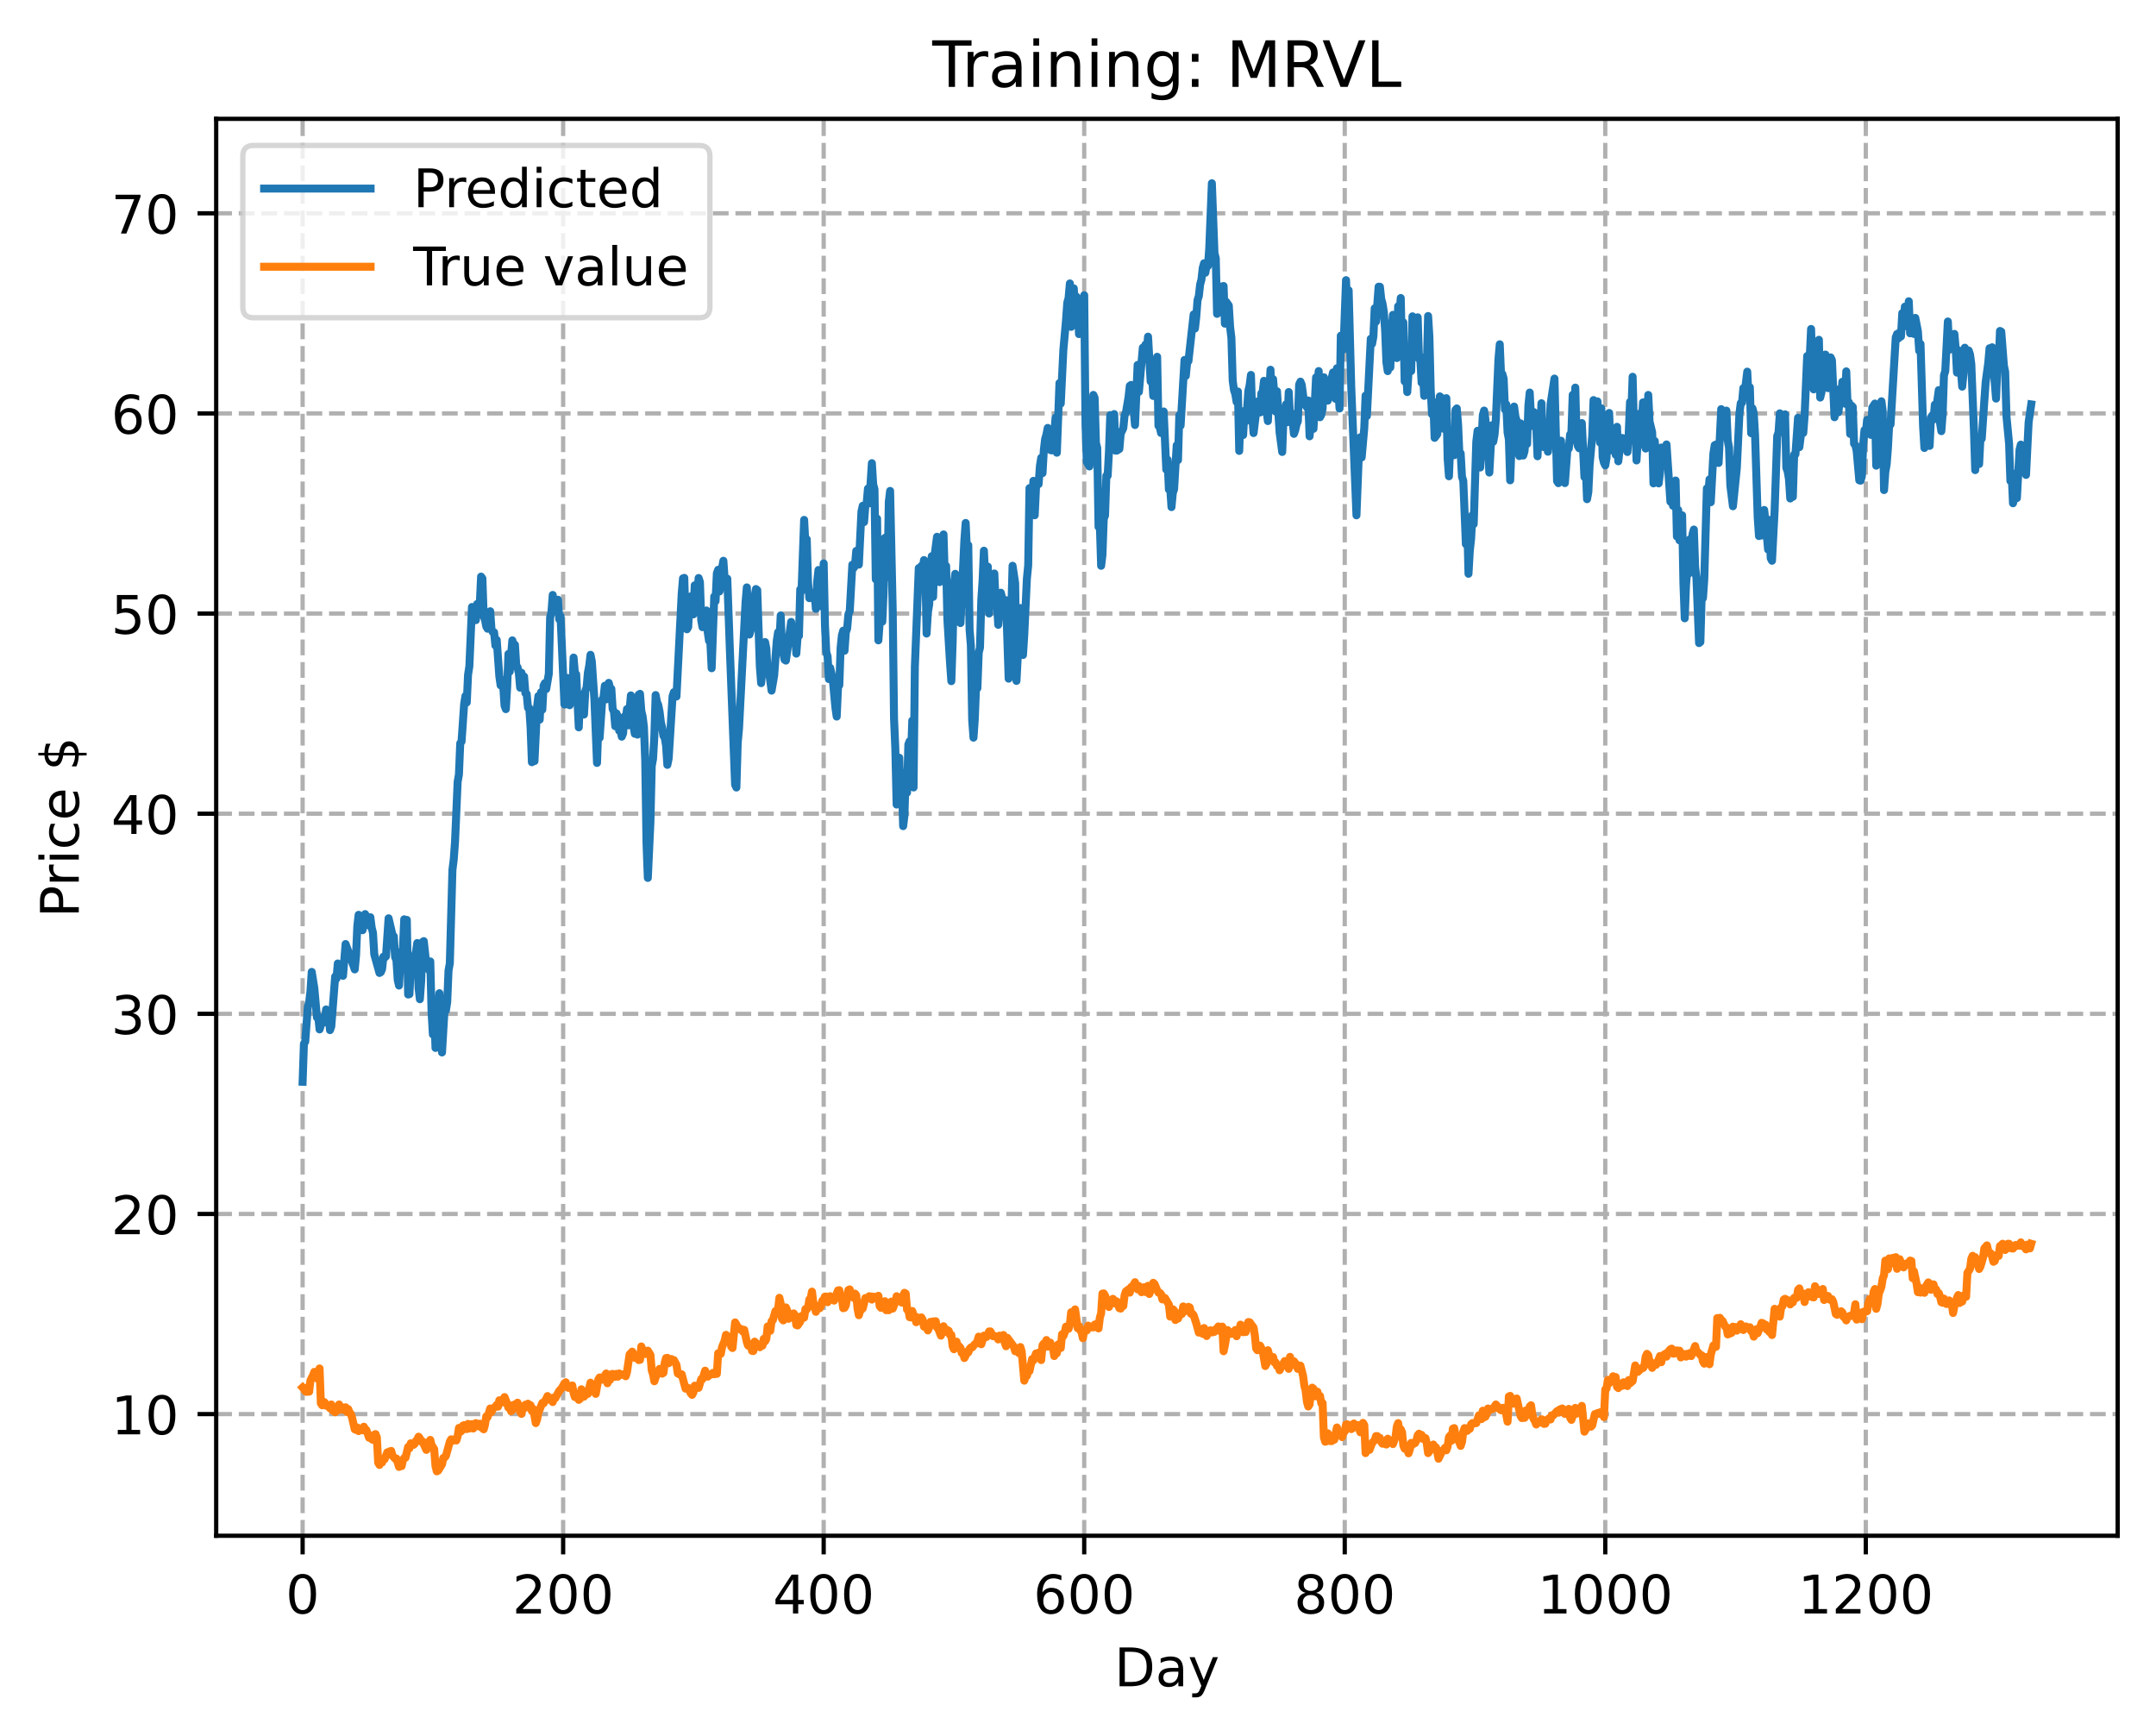 <?xml version="1.0" encoding="utf-8" standalone="no"?>
<!DOCTYPE svg PUBLIC "-//W3C//DTD SVG 1.1//EN"
  "http://www.w3.org/Graphics/SVG/1.1/DTD/svg11.dtd">
<!-- Created with matplotlib (https://matplotlib.org/) -->
<svg height="325.986pt" version="1.1" viewBox="0 0 404.923 325.986" width="404.923pt" xmlns="http://www.w3.org/2000/svg" xmlns:xlink="http://www.w3.org/1999/xlink">
 <defs>
  <style type="text/css">
*{stroke-linecap:butt;stroke-linejoin:round;}
  </style>
 </defs>
 <g id="figure_1">
  <g id="patch_1">
   <path d="M 0 325.986 
L 404.923 325.986 
L 404.923 0 
L 0 0 
z
" style="fill:#ffffff;"/>
  </g>
  <g id="axes_1">
   <g id="patch_2">
    <path d="M 40.603 288.43 
L 397.723 288.43 
L 397.723 22.318 
L 40.603 22.318 
z
" style="fill:#ffffff;"/>
   </g>
   <g id="matplotlib.axis_1">
    <g id="xtick_1">
     <g id="line2d_1">
      <path clip-path="url(#pd7289860a1)" d="M 56.836 288.43 
L 56.836 22.318 
" style="fill:none;stroke:#b0b0b0;stroke-dasharray:2.96,1.28;stroke-dashoffset:0;stroke-width:0.8;"/>
     </g>
     <g id="line2d_2">
      <defs>
       <path d="M 0 0 
L 0 3.5 
" id="m24dc3afcc5" style="stroke:#000000;stroke-width:0.8;"/>
      </defs>
      <g>
       <use style="stroke:#000000;stroke-width:0.8;" x="56.836" xlink:href="#m24dc3afcc5" y="288.43"/>
      </g>
     </g>
     <g id="text_1">
      <!-- 0 -->
      <defs>
       <path d="M 31.781 66.406 
Q 24.172 66.406 20.328 58.906 
Q 16.5 51.422 16.5 36.375 
Q 16.5 21.391 20.328 13.891 
Q 24.172 6.391 31.781 6.391 
Q 39.453 6.391 43.281 13.891 
Q 47.125 21.391 47.125 36.375 
Q 47.125 51.422 43.281 58.906 
Q 39.453 66.406 31.781 66.406 
z
M 31.781 74.219 
Q 44.047 74.219 50.516 64.516 
Q 56.984 54.828 56.984 36.375 
Q 56.984 17.969 50.516 8.266 
Q 44.047 -1.422 31.781 -1.422 
Q 19.531 -1.422 13.062 8.266 
Q 6.594 17.969 6.594 36.375 
Q 6.594 54.828 13.062 64.516 
Q 19.531 74.219 31.781 74.219 
z
" id="DejaVuSans-48"/>
      </defs>
      <g transform="translate(53.655 303.029)scale(0.1 -0.1)">
       <use xlink:href="#DejaVuSans-48"/>
      </g>
     </g>
    </g>
    <g id="xtick_2">
     <g id="line2d_3">
      <path clip-path="url(#pd7289860a1)" d="M 105.766 288.43 
L 105.766 22.318 
" style="fill:none;stroke:#b0b0b0;stroke-dasharray:2.96,1.28;stroke-dashoffset:0;stroke-width:0.8;"/>
     </g>
     <g id="line2d_4">
      <g>
       <use style="stroke:#000000;stroke-width:0.8;" x="105.766" xlink:href="#m24dc3afcc5" y="288.43"/>
      </g>
     </g>
     <g id="text_2">
      <!-- 200 -->
      <defs>
       <path d="M 19.188 8.297 
L 53.609 8.297 
L 53.609 0 
L 7.328 0 
L 7.328 8.297 
Q 12.938 14.109 22.625 23.891 
Q 32.328 33.688 34.812 36.531 
Q 39.547 41.844 41.422 45.531 
Q 43.312 49.219 43.312 52.781 
Q 43.312 58.594 39.234 62.25 
Q 35.156 65.922 28.609 65.922 
Q 23.969 65.922 18.812 64.312 
Q 13.672 62.703 7.812 59.422 
L 7.812 69.391 
Q 13.766 71.781 18.938 73 
Q 24.125 74.219 28.422 74.219 
Q 39.75 74.219 46.484 68.547 
Q 53.219 62.891 53.219 53.422 
Q 53.219 48.922 51.531 44.891 
Q 49.859 40.875 45.406 35.406 
Q 44.188 33.984 37.641 27.219 
Q 31.109 20.453 19.188 8.297 
z
" id="DejaVuSans-50"/>
      </defs>
      <g transform="translate(96.223 303.029)scale(0.1 -0.1)">
       <use xlink:href="#DejaVuSans-50"/>
       <use x="63.623" xlink:href="#DejaVuSans-48"/>
       <use x="127.246" xlink:href="#DejaVuSans-48"/>
      </g>
     </g>
    </g>
    <g id="xtick_3">
     <g id="line2d_5">
      <path clip-path="url(#pd7289860a1)" d="M 154.697 288.43 
L 154.697 22.318 
" style="fill:none;stroke:#b0b0b0;stroke-dasharray:2.96,1.28;stroke-dashoffset:0;stroke-width:0.8;"/>
     </g>
     <g id="line2d_6">
      <g>
       <use style="stroke:#000000;stroke-width:0.8;" x="154.697" xlink:href="#m24dc3afcc5" y="288.43"/>
      </g>
     </g>
     <g id="text_3">
      <!-- 400 -->
      <defs>
       <path d="M 37.797 64.312 
L 12.891 25.391 
L 37.797 25.391 
z
M 35.203 72.906 
L 47.609 72.906 
L 47.609 25.391 
L 58.016 25.391 
L 58.016 17.188 
L 47.609 17.188 
L 47.609 0 
L 37.797 0 
L 37.797 17.188 
L 4.891 17.188 
L 4.891 26.703 
z
" id="DejaVuSans-52"/>
      </defs>
      <g transform="translate(145.153 303.029)scale(0.1 -0.1)">
       <use xlink:href="#DejaVuSans-52"/>
       <use x="63.623" xlink:href="#DejaVuSans-48"/>
       <use x="127.246" xlink:href="#DejaVuSans-48"/>
      </g>
     </g>
    </g>
    <g id="xtick_4">
     <g id="line2d_7">
      <path clip-path="url(#pd7289860a1)" d="M 203.628 288.43 
L 203.628 22.318 
" style="fill:none;stroke:#b0b0b0;stroke-dasharray:2.96,1.28;stroke-dashoffset:0;stroke-width:0.8;"/>
     </g>
     <g id="line2d_8">
      <g>
       <use style="stroke:#000000;stroke-width:0.8;" x="203.628" xlink:href="#m24dc3afcc5" y="288.43"/>
      </g>
     </g>
     <g id="text_4">
      <!-- 600 -->
      <defs>
       <path d="M 33.016 40.375 
Q 26.375 40.375 22.484 35.828 
Q 18.609 31.297 18.609 23.391 
Q 18.609 15.531 22.484 10.953 
Q 26.375 6.391 33.016 6.391 
Q 39.656 6.391 43.531 10.953 
Q 47.406 15.531 47.406 23.391 
Q 47.406 31.297 43.531 35.828 
Q 39.656 40.375 33.016 40.375 
z
M 52.594 71.297 
L 52.594 62.312 
Q 48.875 64.062 45.094 64.984 
Q 41.312 65.922 37.594 65.922 
Q 27.828 65.922 22.672 59.328 
Q 17.531 52.734 16.797 39.406 
Q 19.672 43.656 24.016 45.922 
Q 28.375 48.188 33.594 48.188 
Q 44.578 48.188 50.953 41.516 
Q 57.328 34.859 57.328 23.391 
Q 57.328 12.156 50.688 5.359 
Q 44.047 -1.422 33.016 -1.422 
Q 20.359 -1.422 13.672 8.266 
Q 6.984 17.969 6.984 36.375 
Q 6.984 53.656 15.188 63.938 
Q 23.391 74.219 37.203 74.219 
Q 40.922 74.219 44.703 73.484 
Q 48.484 72.75 52.594 71.297 
z
" id="DejaVuSans-54"/>
      </defs>
      <g transform="translate(194.084 303.029)scale(0.1 -0.1)">
       <use xlink:href="#DejaVuSans-54"/>
       <use x="63.623" xlink:href="#DejaVuSans-48"/>
       <use x="127.246" xlink:href="#DejaVuSans-48"/>
      </g>
     </g>
    </g>
    <g id="xtick_5">
     <g id="line2d_9">
      <path clip-path="url(#pd7289860a1)" d="M 252.558 288.43 
L 252.558 22.318 
" style="fill:none;stroke:#b0b0b0;stroke-dasharray:2.96,1.28;stroke-dashoffset:0;stroke-width:0.8;"/>
     </g>
     <g id="line2d_10">
      <g>
       <use style="stroke:#000000;stroke-width:0.8;" x="252.558" xlink:href="#m24dc3afcc5" y="288.43"/>
      </g>
     </g>
     <g id="text_5">
      <!-- 800 -->
      <defs>
       <path d="M 31.781 34.625 
Q 24.75 34.625 20.719 30.859 
Q 16.703 27.094 16.703 20.516 
Q 16.703 13.922 20.719 10.156 
Q 24.75 6.391 31.781 6.391 
Q 38.812 6.391 42.859 10.172 
Q 46.922 13.969 46.922 20.516 
Q 46.922 27.094 42.891 30.859 
Q 38.875 34.625 31.781 34.625 
z
M 21.922 38.812 
Q 15.578 40.375 12.031 44.719 
Q 8.5 49.078 8.5 55.328 
Q 8.5 64.062 14.719 69.141 
Q 20.953 74.219 31.781 74.219 
Q 42.672 74.219 48.875 69.141 
Q 55.078 64.062 55.078 55.328 
Q 55.078 49.078 51.531 44.719 
Q 48 40.375 41.703 38.812 
Q 48.828 37.156 52.797 32.312 
Q 56.781 27.484 56.781 20.516 
Q 56.781 9.906 50.312 4.234 
Q 43.844 -1.422 31.781 -1.422 
Q 19.734 -1.422 13.25 4.234 
Q 6.781 9.906 6.781 20.516 
Q 6.781 27.484 10.781 32.312 
Q 14.797 37.156 21.922 38.812 
z
M 18.312 54.391 
Q 18.312 48.734 21.844 45.562 
Q 25.391 42.391 31.781 42.391 
Q 38.141 42.391 41.719 45.562 
Q 45.312 48.734 45.312 54.391 
Q 45.312 60.062 41.719 63.234 
Q 38.141 66.406 31.781 66.406 
Q 25.391 66.406 21.844 63.234 
Q 18.312 60.062 18.312 54.391 
z
" id="DejaVuSans-56"/>
      </defs>
      <g transform="translate(243.015 303.029)scale(0.1 -0.1)">
       <use xlink:href="#DejaVuSans-56"/>
       <use x="63.623" xlink:href="#DejaVuSans-48"/>
       <use x="127.246" xlink:href="#DejaVuSans-48"/>
      </g>
     </g>
    </g>
    <g id="xtick_6">
     <g id="line2d_11">
      <path clip-path="url(#pd7289860a1)" d="M 301.489 288.43 
L 301.489 22.318 
" style="fill:none;stroke:#b0b0b0;stroke-dasharray:2.96,1.28;stroke-dashoffset:0;stroke-width:0.8;"/>
     </g>
     <g id="line2d_12">
      <g>
       <use style="stroke:#000000;stroke-width:0.8;" x="301.489" xlink:href="#m24dc3afcc5" y="288.43"/>
      </g>
     </g>
     <g id="text_6">
      <!-- 1000 -->
      <defs>
       <path d="M 12.406 8.297 
L 28.516 8.297 
L 28.516 63.922 
L 10.984 60.406 
L 10.984 69.391 
L 28.422 72.906 
L 38.281 72.906 
L 38.281 8.297 
L 54.391 8.297 
L 54.391 0 
L 12.406 0 
z
" id="DejaVuSans-49"/>
      </defs>
      <g transform="translate(288.764 303.029)scale(0.1 -0.1)">
       <use xlink:href="#DejaVuSans-49"/>
       <use x="63.623" xlink:href="#DejaVuSans-48"/>
       <use x="127.246" xlink:href="#DejaVuSans-48"/>
       <use x="190.869" xlink:href="#DejaVuSans-48"/>
      </g>
     </g>
    </g>
    <g id="xtick_7">
     <g id="line2d_13">
      <path clip-path="url(#pd7289860a1)" d="M 350.419 288.43 
L 350.419 22.318 
" style="fill:none;stroke:#b0b0b0;stroke-dasharray:2.96,1.28;stroke-dashoffset:0;stroke-width:0.8;"/>
     </g>
     <g id="line2d_14">
      <g>
       <use style="stroke:#000000;stroke-width:0.8;" x="350.419" xlink:href="#m24dc3afcc5" y="288.43"/>
      </g>
     </g>
     <g id="text_7">
      <!-- 1200 -->
      <g transform="translate(337.694 303.029)scale(0.1 -0.1)">
       <use xlink:href="#DejaVuSans-49"/>
       <use x="63.623" xlink:href="#DejaVuSans-50"/>
       <use x="127.246" xlink:href="#DejaVuSans-48"/>
       <use x="190.869" xlink:href="#DejaVuSans-48"/>
      </g>
     </g>
    </g>
    <g id="text_8">
     <!-- Day -->
     <defs>
      <path d="M 19.672 64.797 
L 19.672 8.109 
L 31.594 8.109 
Q 46.688 8.109 53.688 14.938 
Q 60.688 21.781 60.688 36.531 
Q 60.688 51.172 53.688 57.984 
Q 46.688 64.797 31.594 64.797 
z
M 9.812 72.906 
L 30.078 72.906 
Q 51.266 72.906 61.172 64.094 
Q 71.094 55.281 71.094 36.531 
Q 71.094 17.672 61.125 8.828 
Q 51.172 0 30.078 0 
L 9.812 0 
z
" id="DejaVuSans-68"/>
      <path d="M 34.281 27.484 
Q 23.391 27.484 19.188 25 
Q 14.984 22.516 14.984 16.5 
Q 14.984 11.719 18.141 8.906 
Q 21.297 6.109 26.703 6.109 
Q 34.188 6.109 38.703 11.406 
Q 43.219 16.703 43.219 25.484 
L 43.219 27.484 
z
M 52.203 31.203 
L 52.203 0 
L 43.219 0 
L 43.219 8.297 
Q 40.141 3.328 35.547 0.953 
Q 30.953 -1.422 24.312 -1.422 
Q 15.922 -1.422 10.953 3.297 
Q 6 8.016 6 15.922 
Q 6 25.141 12.172 29.828 
Q 18.359 34.516 30.609 34.516 
L 43.219 34.516 
L 43.219 35.406 
Q 43.219 41.609 39.141 45 
Q 35.062 48.391 27.688 48.391 
Q 23 48.391 18.547 47.266 
Q 14.109 46.141 10.016 43.891 
L 10.016 52.203 
Q 14.938 54.109 19.578 55.047 
Q 24.219 56 28.609 56 
Q 40.484 56 46.344 49.844 
Q 52.203 43.703 52.203 31.203 
z
" id="DejaVuSans-97"/>
      <path d="M 32.172 -5.078 
Q 28.375 -14.844 24.75 -17.812 
Q 21.141 -20.797 15.094 -20.797 
L 7.906 -20.797 
L 7.906 -13.281 
L 13.188 -13.281 
Q 16.891 -13.281 18.938 -11.516 
Q 21 -9.766 23.484 -3.219 
L 25.094 0.875 
L 2.984 54.688 
L 12.5 54.688 
L 29.594 11.922 
L 46.688 54.688 
L 56.203 54.688 
z
" id="DejaVuSans-121"/>
     </defs>
     <g transform="translate(209.29 316.707)scale(0.1 -0.1)">
      <use xlink:href="#DejaVuSans-68"/>
      <use x="77.002" xlink:href="#DejaVuSans-97"/>
      <use x="138.281" xlink:href="#DejaVuSans-121"/>
     </g>
    </g>
   </g>
   <g id="matplotlib.axis_2">
    <g id="ytick_1">
     <g id="line2d_15">
      <path clip-path="url(#pd7289860a1)" d="M 40.603 265.584 
L 397.723 265.584 
" style="fill:none;stroke:#b0b0b0;stroke-dasharray:2.96,1.28;stroke-dashoffset:0;stroke-width:0.8;"/>
     </g>
     <g id="line2d_16">
      <defs>
       <path d="M 0 0 
L -3.5 0 
" id="mb67dc64459" style="stroke:#000000;stroke-width:0.8;"/>
      </defs>
      <g>
       <use style="stroke:#000000;stroke-width:0.8;" x="40.603" xlink:href="#mb67dc64459" y="265.584"/>
      </g>
     </g>
     <g id="text_9">
      <!-- 10 -->
      <g transform="translate(20.878 269.383)scale(0.1 -0.1)">
       <use xlink:href="#DejaVuSans-49"/>
       <use x="63.623" xlink:href="#DejaVuSans-48"/>
      </g>
     </g>
    </g>
    <g id="ytick_2">
     <g id="line2d_17">
      <path clip-path="url(#pd7289860a1)" d="M 40.603 227.997 
L 397.723 227.997 
" style="fill:none;stroke:#b0b0b0;stroke-dasharray:2.96,1.28;stroke-dashoffset:0;stroke-width:0.8;"/>
     </g>
     <g id="line2d_18">
      <g>
       <use style="stroke:#000000;stroke-width:0.8;" x="40.603" xlink:href="#mb67dc64459" y="227.997"/>
      </g>
     </g>
     <g id="text_10">
      <!-- 20 -->
      <g transform="translate(20.878 231.796)scale(0.1 -0.1)">
       <use xlink:href="#DejaVuSans-50"/>
       <use x="63.623" xlink:href="#DejaVuSans-48"/>
      </g>
     </g>
    </g>
    <g id="ytick_3">
     <g id="line2d_19">
      <path clip-path="url(#pd7289860a1)" d="M 40.603 190.409 
L 397.723 190.409 
" style="fill:none;stroke:#b0b0b0;stroke-dasharray:2.96,1.28;stroke-dashoffset:0;stroke-width:0.8;"/>
     </g>
     <g id="line2d_20">
      <g>
       <use style="stroke:#000000;stroke-width:0.8;" x="40.603" xlink:href="#mb67dc64459" y="190.409"/>
      </g>
     </g>
     <g id="text_11">
      <!-- 30 -->
      <defs>
       <path d="M 40.578 39.312 
Q 47.656 37.797 51.625 33 
Q 55.609 28.219 55.609 21.188 
Q 55.609 10.406 48.188 4.484 
Q 40.766 -1.422 27.094 -1.422 
Q 22.516 -1.422 17.656 -0.516 
Q 12.797 0.391 7.625 2.203 
L 7.625 11.719 
Q 11.719 9.328 16.594 8.109 
Q 21.484 6.891 26.812 6.891 
Q 36.078 6.891 40.938 10.547 
Q 45.797 14.203 45.797 21.188 
Q 45.797 27.641 41.281 31.266 
Q 36.766 34.906 28.719 34.906 
L 20.219 34.906 
L 20.219 43.016 
L 29.109 43.016 
Q 36.375 43.016 40.234 45.922 
Q 44.094 48.828 44.094 54.297 
Q 44.094 59.906 40.109 62.906 
Q 36.141 65.922 28.719 65.922 
Q 24.656 65.922 20.016 65.031 
Q 15.375 64.156 9.812 62.312 
L 9.812 71.094 
Q 15.438 72.656 20.344 73.438 
Q 25.25 74.219 29.594 74.219 
Q 40.828 74.219 47.359 69.109 
Q 53.906 64.016 53.906 55.328 
Q 53.906 49.266 50.438 45.094 
Q 46.969 40.922 40.578 39.312 
z
" id="DejaVuSans-51"/>
      </defs>
      <g transform="translate(20.878 194.209)scale(0.1 -0.1)">
       <use xlink:href="#DejaVuSans-51"/>
       <use x="63.623" xlink:href="#DejaVuSans-48"/>
      </g>
     </g>
    </g>
    <g id="ytick_4">
     <g id="line2d_21">
      <path clip-path="url(#pd7289860a1)" d="M 40.603 152.822 
L 397.723 152.822 
" style="fill:none;stroke:#b0b0b0;stroke-dasharray:2.96,1.28;stroke-dashoffset:0;stroke-width:0.8;"/>
     </g>
     <g id="line2d_22">
      <g>
       <use style="stroke:#000000;stroke-width:0.8;" x="40.603" xlink:href="#mb67dc64459" y="152.822"/>
      </g>
     </g>
     <g id="text_12">
      <!-- 40 -->
      <g transform="translate(20.878 156.621)scale(0.1 -0.1)">
       <use xlink:href="#DejaVuSans-52"/>
       <use x="63.623" xlink:href="#DejaVuSans-48"/>
      </g>
     </g>
    </g>
    <g id="ytick_5">
     <g id="line2d_23">
      <path clip-path="url(#pd7289860a1)" d="M 40.603 115.235 
L 397.723 115.235 
" style="fill:none;stroke:#b0b0b0;stroke-dasharray:2.96,1.28;stroke-dashoffset:0;stroke-width:0.8;"/>
     </g>
     <g id="line2d_24">
      <g>
       <use style="stroke:#000000;stroke-width:0.8;" x="40.603" xlink:href="#mb67dc64459" y="115.235"/>
      </g>
     </g>
     <g id="text_13">
      <!-- 50 -->
      <defs>
       <path d="M 10.797 72.906 
L 49.516 72.906 
L 49.516 64.594 
L 19.828 64.594 
L 19.828 46.734 
Q 21.969 47.469 24.109 47.828 
Q 26.266 48.188 28.422 48.188 
Q 40.625 48.188 47.75 41.5 
Q 54.891 34.812 54.891 23.391 
Q 54.891 11.625 47.562 5.094 
Q 40.234 -1.422 26.906 -1.422 
Q 22.312 -1.422 17.547 -0.641 
Q 12.797 0.141 7.719 1.703 
L 7.719 11.625 
Q 12.109 9.234 16.797 8.062 
Q 21.484 6.891 26.703 6.891 
Q 35.156 6.891 40.078 11.328 
Q 45.016 15.766 45.016 23.391 
Q 45.016 31 40.078 35.438 
Q 35.156 39.891 26.703 39.891 
Q 22.75 39.891 18.812 39.016 
Q 14.891 38.141 10.797 36.281 
z
" id="DejaVuSans-53"/>
      </defs>
      <g transform="translate(20.878 119.034)scale(0.1 -0.1)">
       <use xlink:href="#DejaVuSans-53"/>
       <use x="63.623" xlink:href="#DejaVuSans-48"/>
      </g>
     </g>
    </g>
    <g id="ytick_6">
     <g id="line2d_25">
      <path clip-path="url(#pd7289860a1)" d="M 40.603 77.647 
L 397.723 77.647 
" style="fill:none;stroke:#b0b0b0;stroke-dasharray:2.96,1.28;stroke-dashoffset:0;stroke-width:0.8;"/>
     </g>
     <g id="line2d_26">
      <g>
       <use style="stroke:#000000;stroke-width:0.8;" x="40.603" xlink:href="#mb67dc64459" y="77.647"/>
      </g>
     </g>
     <g id="text_14">
      <!-- 60 -->
      <g transform="translate(20.878 81.447)scale(0.1 -0.1)">
       <use xlink:href="#DejaVuSans-54"/>
       <use x="63.623" xlink:href="#DejaVuSans-48"/>
      </g>
     </g>
    </g>
    <g id="ytick_7">
     <g id="line2d_27">
      <path clip-path="url(#pd7289860a1)" d="M 40.603 40.06 
L 397.723 40.06 
" style="fill:none;stroke:#b0b0b0;stroke-dasharray:2.96,1.28;stroke-dashoffset:0;stroke-width:0.8;"/>
     </g>
     <g id="line2d_28">
      <g>
       <use style="stroke:#000000;stroke-width:0.8;" x="40.603" xlink:href="#mb67dc64459" y="40.06"/>
      </g>
     </g>
     <g id="text_15">
      <!-- 70 -->
      <defs>
       <path d="M 8.203 72.906 
L 55.078 72.906 
L 55.078 68.703 
L 28.609 0 
L 18.312 0 
L 43.219 64.594 
L 8.203 64.594 
z
" id="DejaVuSans-55"/>
      </defs>
      <g transform="translate(20.878 43.859)scale(0.1 -0.1)">
       <use xlink:href="#DejaVuSans-55"/>
       <use x="63.623" xlink:href="#DejaVuSans-48"/>
      </g>
     </g>
    </g>
    <g id="text_16">
     <!-- Price $ -->
     <defs>
      <path d="M 19.672 64.797 
L 19.672 37.406 
L 32.078 37.406 
Q 38.969 37.406 42.719 40.969 
Q 46.484 44.531 46.484 51.125 
Q 46.484 57.672 42.719 61.234 
Q 38.969 64.797 32.078 64.797 
z
M 9.812 72.906 
L 32.078 72.906 
Q 44.344 72.906 50.609 67.359 
Q 56.891 61.812 56.891 51.125 
Q 56.891 40.328 50.609 34.812 
Q 44.344 29.297 32.078 29.297 
L 19.672 29.297 
L 19.672 0 
L 9.812 0 
z
" id="DejaVuSans-80"/>
      <path d="M 41.109 46.297 
Q 39.594 47.172 37.812 47.578 
Q 36.031 48 33.891 48 
Q 26.266 48 22.188 43.047 
Q 18.109 38.094 18.109 28.812 
L 18.109 0 
L 9.078 0 
L 9.078 54.688 
L 18.109 54.688 
L 18.109 46.188 
Q 20.953 51.172 25.484 53.578 
Q 30.031 56 36.531 56 
Q 37.453 56 38.578 55.875 
Q 39.703 55.766 41.062 55.516 
z
" id="DejaVuSans-114"/>
      <path d="M 9.422 54.688 
L 18.406 54.688 
L 18.406 0 
L 9.422 0 
z
M 9.422 75.984 
L 18.406 75.984 
L 18.406 64.594 
L 9.422 64.594 
z
" id="DejaVuSans-105"/>
      <path d="M 48.781 52.594 
L 48.781 44.188 
Q 44.969 46.297 41.141 47.344 
Q 37.312 48.391 33.406 48.391 
Q 24.656 48.391 19.812 42.844 
Q 14.984 37.312 14.984 27.297 
Q 14.984 17.281 19.812 11.734 
Q 24.656 6.203 33.406 6.203 
Q 37.312 6.203 41.141 7.25 
Q 44.969 8.297 48.781 10.406 
L 48.781 2.094 
Q 45.016 0.344 40.984 -0.531 
Q 36.969 -1.422 32.422 -1.422 
Q 20.062 -1.422 12.781 6.344 
Q 5.516 14.109 5.516 27.297 
Q 5.516 40.672 12.859 48.328 
Q 20.219 56 33.016 56 
Q 37.156 56 41.109 55.141 
Q 45.062 54.297 48.781 52.594 
z
" id="DejaVuSans-99"/>
      <path d="M 56.203 29.594 
L 56.203 25.203 
L 14.891 25.203 
Q 15.484 15.922 20.484 11.062 
Q 25.484 6.203 34.422 6.203 
Q 39.594 6.203 44.453 7.469 
Q 49.312 8.734 54.109 11.281 
L 54.109 2.781 
Q 49.266 0.734 44.188 -0.344 
Q 39.109 -1.422 33.891 -1.422 
Q 20.797 -1.422 13.156 6.188 
Q 5.516 13.812 5.516 26.812 
Q 5.516 40.234 12.766 48.109 
Q 20.016 56 32.328 56 
Q 43.359 56 49.781 48.891 
Q 56.203 41.797 56.203 29.594 
z
M 47.219 32.234 
Q 47.125 39.594 43.094 43.984 
Q 39.062 48.391 32.422 48.391 
Q 24.906 48.391 20.391 44.141 
Q 15.875 39.891 15.188 32.172 
z
" id="DejaVuSans-101"/>
      <path id="DejaVuSans-32"/>
      <path d="M 33.797 -14.703 
L 28.906 -14.703 
L 28.859 0 
Q 23.734 0.094 18.609 1.188 
Q 13.484 2.297 8.297 4.5 
L 8.297 13.281 
Q 13.281 10.156 18.375 8.562 
Q 23.484 6.984 28.906 6.938 
L 28.906 29.203 
Q 18.109 30.953 13.203 35.156 
Q 8.297 39.359 8.297 46.688 
Q 8.297 54.641 13.625 59.219 
Q 18.953 63.812 28.906 64.5 
L 28.906 75.984 
L 33.797 75.984 
L 33.797 64.656 
Q 38.328 64.453 42.578 63.688 
Q 46.828 62.938 50.875 61.625 
L 50.875 53.078 
Q 46.828 55.125 42.547 56.25 
Q 38.281 57.375 33.797 57.562 
L 33.797 36.719 
Q 44.875 35.016 50.094 30.609 
Q 55.328 26.219 55.328 18.609 
Q 55.328 10.359 49.781 5.594 
Q 44.234 0.828 33.797 0.094 
z
M 28.906 37.594 
L 28.906 57.625 
Q 23.25 56.984 20.266 54.391 
Q 17.281 51.812 17.281 47.516 
Q 17.281 43.312 20.031 40.969 
Q 22.797 38.625 28.906 37.594 
z
M 33.797 28.219 
L 33.797 7.078 
Q 39.984 7.906 43.141 10.594 
Q 46.297 13.281 46.297 17.672 
Q 46.297 21.969 43.281 24.5 
Q 40.281 27.047 33.797 28.219 
z
" id="DejaVuSans-36"/>
     </defs>
     <g transform="translate(14.798 172.342)rotate(-90)scale(0.1 -0.1)">
      <use xlink:href="#DejaVuSans-80"/>
      <use x="58.553" xlink:href="#DejaVuSans-114"/>
      <use x="99.666" xlink:href="#DejaVuSans-105"/>
      <use x="127.449" xlink:href="#DejaVuSans-99"/>
      <use x="182.43" xlink:href="#DejaVuSans-101"/>
      <use x="243.953" xlink:href="#DejaVuSans-32"/>
      <use x="275.74" xlink:href="#DejaVuSans-36"/>
     </g>
    </g>
   </g>
   <g id="line2d_29">
    <path clip-path="url(#pd7289860a1)" d="M 56.836 203.169 
L 57.081 196.033 
L 57.325 195.642 
L 57.814 189.052 
L 58.059 188.271 
L 58.304 186.193 
L 58.548 182.537 
L 59.038 185.625 
L 59.527 191.093 
L 59.772 190.94 
L 60.016 193.336 
L 60.261 192.564 
L 60.506 191.09 
L 60.995 192.002 
L 61.24 189.592 
L 61.729 190.654 
L 61.974 193.47 
L 62.218 192.788 
L 62.952 183.394 
L 63.197 183.806 
L 63.441 180.956 
L 63.686 182.198 
L 63.931 182.232 
L 64.42 183.273 
L 64.909 177.298 
L 66.133 180.657 
L 66.622 182.067 
L 66.867 179.458 
L 67.111 173.899 
L 67.356 171.816 
L 67.601 172.458 
L 68.09 174.704 
L 68.579 171.679 
L 68.824 172.905 
L 69.313 173.832 
L 69.558 172.267 
L 69.802 174.208 
L 70.047 175.196 
L 70.292 179.241 
L 71.27 182.734 
L 71.515 182.583 
L 71.76 182.008 
L 72.004 179.684 
L 72.249 179.847 
L 72.494 179.614 
L 72.983 172.465 
L 73.717 175.611 
L 73.962 175.855 
L 74.206 179.758 
L 74.451 180.301 
L 74.696 184.043 
L 74.94 185.1 
L 75.185 180.804 
L 75.429 178.705 
L 75.674 178.249 
L 75.919 172.656 
L 76.163 173.786 
L 76.408 172.771 
L 76.653 186.778 
L 76.897 186.722 
L 77.142 181.877 
L 77.387 180.531 
L 77.631 180.247 
L 78.121 178.799 
L 78.365 177.114 
L 78.61 185.542 
L 78.855 187.662 
L 79.099 184.345 
L 79.344 176.934 
L 79.589 176.756 
L 80.078 181.177 
L 80.323 181.887 
L 80.567 182.188 
L 80.812 180.568 
L 81.056 190.16 
L 81.301 194.282 
L 81.546 189.382 
L 81.79 196.816 
L 82.524 186.536 
L 82.769 194.476 
L 83.014 197.666 
L 83.503 189.388 
L 83.748 189.769 
L 83.992 188.207 
L 84.237 182.273 
L 84.482 180.929 
L 84.971 163.387 
L 85.216 161.423 
L 85.46 158.09 
L 85.95 146.869 
L 86.194 145.428 
L 86.439 139.595 
L 86.684 139.279 
L 87.173 132.195 
L 87.417 130.702 
L 87.662 131.935 
L 87.907 126.723 
L 88.151 125.145 
L 88.641 113.998 
L 88.885 114.514 
L 89.13 115.797 
L 89.375 116.472 
L 89.619 113.429 
L 89.864 114.749 
L 90.109 113.5 
L 90.353 108.293 
L 90.598 108.63 
L 90.843 115.755 
L 91.087 116.392 
L 91.332 117.685 
L 91.577 118.085 
L 92.066 114.802 
L 92.311 118.226 
L 92.555 118.723 
L 92.8 118.763 
L 93.044 121.242 
L 93.289 120.186 
L 93.778 127.001 
L 94.023 128.713 
L 94.268 127.716 
L 94.512 128.837 
L 94.757 132.519 
L 95.002 133.186 
L 95.246 129.142 
L 95.491 122.82 
L 95.736 126.133 
L 96.225 120.269 
L 96.47 121.125 
L 96.714 121.099 
L 96.959 125.002 
L 97.204 125.323 
L 97.448 126.459 
L 97.693 129.159 
L 97.938 126.348 
L 98.182 127.51 
L 98.427 127.06 
L 98.672 130.183 
L 98.916 130.33 
L 99.161 132.923 
L 99.405 133.002 
L 99.65 136.63 
L 99.895 143.155 
L 100.139 142.5 
L 100.384 142.947 
L 100.873 132.708 
L 101.118 130.723 
L 101.363 135.156 
L 101.607 130.016 
L 101.852 133.289 
L 102.097 128.759 
L 102.341 128.292 
L 102.586 129.412 
L 103.075 126.514 
L 103.32 115.96 
L 103.565 115.027 
L 103.809 111.739 
L 104.054 113.701 
L 104.299 112.68 
L 104.543 113.495 
L 104.788 112.64 
L 105.032 116.315 
L 105.277 115.708 
L 106.011 132.315 
L 106.256 132.292 
L 106.5 127.332 
L 106.745 131.933 
L 106.99 132.448 
L 107.234 130.233 
L 107.479 130.429 
L 107.724 123.5 
L 107.968 126.372 
L 108.213 126.632 
L 108.702 136.606 
L 108.947 130.435 
L 109.192 133.237 
L 109.436 131.843 
L 109.681 134.199 
L 109.926 129.801 
L 110.17 129.101 
L 110.415 126.33 
L 110.66 125.06 
L 110.904 122.981 
L 111.149 124.237 
L 111.638 131.402 
L 112.127 143.287 
L 112.372 136.224 
L 112.617 138.577 
L 113.106 131.382 
L 113.351 131.002 
L 113.595 128.785 
L 113.84 131.348 
L 114.085 131.025 
L 114.329 128.25 
L 114.574 129.202 
L 114.819 129.371 
L 115.063 133.165 
L 115.308 133.652 
L 115.553 136.402 
L 115.797 134.006 
L 116.042 134.662 
L 116.287 137.238 
L 116.531 137.068 
L 116.776 138.356 
L 117.02 137.754 
L 117.265 134.579 
L 117.51 135.371 
L 117.754 133.179 
L 117.999 136.226 
L 118.488 130.606 
L 118.978 136.313 
L 119.222 137.814 
L 119.467 137.577 
L 119.712 137.969 
L 119.956 130.461 
L 120.201 130.312 
L 120.446 133.532 
L 120.69 134.517 
L 120.935 136.507 
L 121.18 142.813 
L 121.424 158.367 
L 121.669 164.884 
L 122.158 154.349 
L 122.403 143.864 
L 122.648 142.538 
L 122.892 138.338 
L 123.137 130.539 
L 123.381 131.813 
L 123.626 132.401 
L 123.871 133.631 
L 124.115 135.624 
L 124.36 136.653 
L 124.605 138.197 
L 124.849 138.573 
L 125.094 140.032 
L 125.339 143.651 
L 125.583 142.453 
L 126.317 130.75 
L 126.562 130.004 
L 126.807 130.274 
L 127.051 130.816 
L 128.03 111.541 
L 128.275 108.621 
L 128.519 108.532 
L 128.764 117.537 
L 129.008 118.188 
L 129.253 117.774 
L 129.498 113.18 
L 129.742 112.002 
L 129.987 115.171 
L 130.232 115.386 
L 130.476 109.927 
L 130.721 114.319 
L 131.21 108.558 
L 131.455 109.314 
L 131.7 116.488 
L 131.944 117.797 
L 132.189 115.36 
L 132.434 116.09 
L 132.678 114.659 
L 132.923 118.734 
L 133.168 120.371 
L 133.412 120.579 
L 133.657 125.506 
L 134.146 112.027 
L 134.391 112.906 
L 134.636 107.656 
L 134.88 107.009 
L 135.125 111.079 
L 135.369 109.811 
L 135.614 106.683 
L 135.859 105.322 
L 136.103 108.823 
L 136.348 108.972 
L 136.593 108.68 
L 137.082 122.148 
L 138.061 147.391 
L 138.305 147.908 
L 138.55 139.509 
L 138.795 136.846 
L 140.018 113.204 
L 140.263 110.321 
L 140.752 119.177 
L 141.241 117.503 
L 141.486 113.525 
L 141.975 110.629 
L 142.22 110.829 
L 142.709 125.211 
L 142.954 128.303 
L 143.688 120.59 
L 143.932 121.84 
L 144.177 126.533 
L 144.422 126.009 
L 144.911 129.708 
L 145.4 126.846 
L 145.89 120.336 
L 146.134 118.742 
L 146.379 120.821 
L 146.624 115.589 
L 146.868 121.535 
L 147.357 123.909 
L 147.602 124.068 
L 148.336 118.712 
L 148.581 116.803 
L 148.825 119.294 
L 149.07 118.673 
L 149.315 118.666 
L 149.559 122.759 
L 149.804 119.518 
L 150.049 119.435 
L 150.293 110.702 
L 150.538 111.002 
L 151.027 97.643 
L 151.272 102.286 
L 151.517 101.269 
L 151.761 109.476 
L 152.006 112.344 
L 152.251 111.688 
L 152.495 111.534 
L 152.74 112.441 
L 152.984 111.303 
L 153.229 114.353 
L 153.474 109.269 
L 153.718 107.058 
L 153.963 108.335 
L 154.452 113.952 
L 154.697 105.813 
L 154.942 117.48 
L 155.186 122.486 
L 155.431 123.275 
L 155.676 127.543 
L 155.92 125.428 
L 156.41 127.631 
L 156.899 132.901 
L 157.144 134.58 
L 157.388 129.083 
L 157.633 128.68 
L 157.878 121.63 
L 158.122 119.305 
L 158.367 118.448 
L 158.612 122.218 
L 158.856 118.761 
L 159.101 118.071 
L 159.345 115.344 
L 159.59 114.818 
L 160.079 106.062 
L 160.324 106.684 
L 160.569 106.298 
L 160.813 103.468 
L 161.303 106.043 
L 161.792 96.078 
L 162.037 94.984 
L 162.281 98.056 
L 162.526 94.936 
L 162.771 94.506 
L 163.015 91.757 
L 163.26 94.536 
L 163.749 86.991 
L 163.994 90.976 
L 164.239 91.891 
L 164.483 108.813 
L 164.728 97.401 
L 164.972 120.267 
L 165.462 113.473 
L 165.706 116.756 
L 165.951 111.268 
L 166.196 101.013 
L 166.685 108.391 
L 166.93 94.246 
L 167.174 92.202 
L 167.664 114.726 
L 167.908 134.922 
L 168.153 140.603 
L 168.398 151.108 
L 168.642 143.026 
L 168.887 142.296 
L 169.132 150.351 
L 169.376 146.737 
L 169.621 155.159 
L 169.866 153.173 
L 170.11 145.038 
L 170.355 148.864 
L 170.6 139.8 
L 170.844 139.203 
L 171.089 142.548 
L 171.333 135.341 
L 171.578 147.895 
L 171.823 125.179 
L 172.557 106.689 
L 172.801 110.433 
L 173.046 106.296 
L 173.291 106.708 
L 173.535 105.191 
L 173.78 106.297 
L 174.025 118.992 
L 174.269 114.981 
L 174.514 113.524 
L 174.759 106.159 
L 175.003 104.453 
L 175.248 112.108 
L 175.493 104.59 
L 175.982 100.813 
L 176.227 101.883 
L 176.471 109.326 
L 176.96 104.431 
L 177.205 100.369 
L 177.45 108.692 
L 177.694 106.286 
L 177.939 116.474 
L 178.428 124.487 
L 178.673 127.93 
L 178.918 120.712 
L 179.162 109.886 
L 179.407 107.77 
L 180.386 117.022 
L 181.12 101.491 
L 181.364 98.216 
L 181.609 103.613 
L 181.854 102.389 
L 182.098 118.229 
L 182.343 121.277 
L 182.588 135.245 
L 182.832 138.543 
L 183.077 135.041 
L 183.321 128.848 
L 183.566 129.256 
L 183.811 122.613 
L 184.055 121.623 
L 184.3 112.624 
L 184.545 108.995 
L 184.789 103.428 
L 185.034 108.396 
L 185.279 106.345 
L 185.523 106.418 
L 185.768 115.224 
L 186.013 108.237 
L 186.257 113.32 
L 186.747 107.707 
L 186.991 113.163 
L 187.236 113.147 
L 187.481 117.351 
L 187.97 111.321 
L 188.215 112.302 
L 188.459 115.572 
L 188.704 113.049 
L 188.948 112.724 
L 189.438 127.462 
L 189.682 116.348 
L 189.927 115.024 
L 190.172 106.259 
L 190.661 109.538 
L 190.906 127.884 
L 191.64 114.195 
L 192.129 123.017 
L 192.374 119.151 
L 192.863 108.678 
L 193.108 106.176 
L 193.352 91.676 
L 193.597 96.198 
L 193.842 93.883 
L 194.086 90.311 
L 194.331 96.776 
L 194.575 91.6 
L 194.82 90.64 
L 195.065 90.922 
L 195.309 87.506 
L 195.554 85.986 
L 195.799 88.863 
L 196.043 84.531 
L 196.288 82.463 
L 196.533 81.624 
L 196.777 80.367 
L 197.022 83.717 
L 197.267 84.512 
L 197.511 84.592 
L 197.756 82.422 
L 198.001 81.519 
L 198.245 78.432 
L 198.49 85.026 
L 198.979 71.941 
L 199.224 75.793 
L 199.713 65.706 
L 200.203 60.256 
L 200.447 56.856 
L 200.692 55.994 
L 200.936 53.233 
L 201.181 61.387 
L 201.426 56.273 
L 201.67 54.156 
L 201.915 57.675 
L 202.16 55.717 
L 202.404 57.021 
L 202.649 62.746 
L 202.894 57.149 
L 203.138 57.415 
L 203.383 58.179 
L 203.628 55.448 
L 203.872 79.657 
L 204.117 86.768 
L 204.606 87.603 
L 205.34 74.172 
L 205.585 74.73 
L 205.83 83.175 
L 206.074 84.125 
L 206.319 98.956 
L 206.563 98.557 
L 206.808 106.263 
L 207.053 104.207 
L 207.297 97.432 
L 207.542 96.823 
L 207.787 89.345 
L 208.031 89.357 
L 208.276 84.837 
L 208.521 77.96 
L 208.765 78.989 
L 209.255 77.771 
L 209.499 84.637 
L 209.744 84.633 
L 210.233 84.322 
L 210.478 81.444 
L 210.967 80.417 
L 211.212 77.988 
L 211.457 77.525 
L 211.946 74.632 
L 212.191 72.458 
L 212.435 72.291 
L 212.68 76.727 
L 212.924 77.107 
L 213.169 79.824 
L 213.658 68.535 
L 213.903 73.594 
L 214.637 65.292 
L 214.882 66.1 
L 215.126 64.723 
L 215.371 65.811 
L 215.616 63.228 
L 216.105 71.643 
L 216.35 70.129 
L 216.594 74.368 
L 216.839 69.902 
L 217.084 69.459 
L 217.328 67.008 
L 217.573 79.961 
L 217.818 80.268 
L 218.062 81.327 
L 218.551 77.281 
L 219.041 88.19 
L 219.285 86.333 
L 219.53 91.932 
L 219.775 91.599 
L 220.019 95.24 
L 220.264 92.604 
L 220.509 91.865 
L 220.998 83.634 
L 221.243 86.416 
L 221.487 77.985 
L 221.732 79.927 
L 222.466 67.603 
L 222.711 70.597 
L 222.955 68.095 
L 223.2 67.833 
L 224.179 59.055 
L 224.423 61.707 
L 224.668 59.55 
L 224.912 56.376 
L 225.157 55.6 
L 225.402 53.404 
L 225.646 52.514 
L 225.891 50.312 
L 226.136 49.444 
L 226.38 51.227 
L 226.625 49.771 
L 226.87 49.961 
L 227.114 46.572 
L 227.604 34.414 
L 228.093 47.541 
L 228.338 48.52 
L 228.582 58.948 
L 228.827 57.636 
L 229.072 58.629 
L 229.316 57.38 
L 229.561 53.777 
L 229.806 53.718 
L 230.05 60.787 
L 230.295 56.693 
L 230.784 57.381 
L 231.029 61.419 
L 231.273 63.463 
L 231.518 71.528 
L 231.763 73.27 
L 232.007 74.002 
L 232.252 75.495 
L 232.497 73.53 
L 232.741 84.685 
L 232.986 77.504 
L 233.475 81.713 
L 233.72 77.175 
L 233.965 79.133 
L 234.209 76.921 
L 234.454 73.437 
L 234.699 72.344 
L 234.943 70.414 
L 235.188 78.08 
L 235.433 81.334 
L 236.167 75.419 
L 236.411 75.702 
L 236.656 77.466 
L 236.9 73.867 
L 237.145 73.606 
L 237.39 71.529 
L 237.879 77.128 
L 238.124 79.085 
L 238.613 69.443 
L 238.858 76.157 
L 239.102 71.206 
L 239.592 77.308 
L 239.836 73.478 
L 240.326 81.235 
L 240.815 84.884 
L 241.06 78.201 
L 241.304 77.59 
L 241.549 75.927 
L 241.794 79.284 
L 242.038 73.629 
L 242.283 78.278 
L 242.527 77.583 
L 242.772 79.097 
L 243.017 81.486 
L 243.261 80.79 
L 243.506 79.665 
L 243.751 79.136 
L 243.995 72.218 
L 244.24 71.676 
L 244.485 72.284 
L 244.974 76.006 
L 245.219 75.537 
L 245.463 76.529 
L 245.708 75.219 
L 245.953 81.947 
L 246.197 79.443 
L 246.442 78.222 
L 246.687 80.54 
L 247.176 70.872 
L 247.421 72.356 
L 247.665 69.693 
L 247.91 78.365 
L 248.155 77.907 
L 248.399 76.75 
L 248.644 70.858 
L 249.133 74.623 
L 249.378 75.244 
L 249.622 74.374 
L 249.867 74.063 
L 250.112 71.022 
L 250.356 69.951 
L 250.846 74.907 
L 251.09 69.166 
L 251.58 76.727 
L 251.824 63.045 
L 252.069 62.962 
L 252.314 65.647 
L 252.803 52.614 
L 253.048 59.285 
L 253.292 54.527 
L 253.782 72.701 
L 254.76 96.785 
L 255.249 84.155 
L 255.494 82.121 
L 255.739 85.912 
L 256.228 80.352 
L 256.473 74.297 
L 256.717 78.13 
L 257.451 63.623 
L 257.696 64.564 
L 257.941 63.196 
L 258.185 57.899 
L 258.43 60.415 
L 258.919 53.846 
L 259.164 53.856 
L 259.409 56.133 
L 259.653 57.035 
L 259.898 58.554 
L 260.143 62.045 
L 260.387 68.076 
L 260.632 69.703 
L 260.876 67.524 
L 261.121 69.009 
L 261.366 62.26 
L 261.61 59.136 
L 261.855 59.714 
L 262.1 64.979 
L 262.344 67.246 
L 262.589 57.515 
L 262.834 58.942 
L 263.078 55.972 
L 263.323 66.596 
L 263.568 60.548 
L 263.812 71.632 
L 264.057 68.924 
L 264.302 73.634 
L 264.791 65.755 
L 265.036 69.689 
L 265.28 59.41 
L 265.525 63.458 
L 265.77 63.821 
L 266.014 60.148 
L 266.259 59.596 
L 266.503 67.406 
L 266.748 67.338 
L 266.993 71.881 
L 267.237 69.874 
L 267.482 74.346 
L 267.727 67 
L 267.971 69.007 
L 268.216 59.352 
L 268.461 63.278 
L 268.705 73.234 
L 268.95 77.802 
L 269.195 75.484 
L 269.439 82.233 
L 269.929 81.567 
L 270.173 79.276 
L 270.418 74.445 
L 270.663 74.665 
L 270.907 76.945 
L 271.152 80.533 
L 271.641 74.779 
L 271.886 86.144 
L 272.131 89.451 
L 272.375 83.508 
L 272.62 83.612 
L 272.864 82.564 
L 273.109 85.492 
L 273.354 77.001 
L 273.598 76.707 
L 273.843 79.638 
L 274.088 85.194 
L 274.332 85.144 
L 274.577 89.535 
L 274.822 90.29 
L 275.311 102.206 
L 275.556 97.928 
L 275.8 107.763 
L 276.045 103.463 
L 276.29 101.186 
L 276.534 96.758 
L 276.779 98.435 
L 277.268 82.925 
L 277.513 80.9 
L 277.758 83.563 
L 278.002 87.803 
L 278.491 77.953 
L 278.736 77.109 
L 278.981 78.784 
L 279.225 83.786 
L 279.47 84.062 
L 279.715 88.755 
L 280.204 79.868 
L 280.449 82.962 
L 280.693 81.627 
L 280.938 78.819 
L 281.427 67.471 
L 281.672 64.662 
L 281.917 70.42 
L 282.161 70.245 
L 282.406 71.131 
L 282.651 76.929 
L 282.895 75.943 
L 283.14 81.21 
L 283.385 82.528 
L 283.629 90.209 
L 283.874 83.882 
L 284.363 76.358 
L 284.608 78.241 
L 284.852 79.002 
L 285.097 84.714 
L 285.342 85.657 
L 285.586 79.51 
L 285.831 81.289 
L 286.076 85.558 
L 286.32 84.751 
L 286.565 81.951 
L 286.81 83.371 
L 287.054 76.167 
L 287.299 73.723 
L 287.544 78.458 
L 287.788 79.76 
L 288.033 77.373 
L 288.278 80.224 
L 288.522 80.006 
L 288.767 85.692 
L 289.012 79.254 
L 289.256 81.536 
L 289.501 75.732 
L 289.746 83.45 
L 289.99 83.989 
L 290.235 81.299 
L 290.479 80.468 
L 290.724 84.84 
L 290.969 82.06 
L 291.213 75.924 
L 291.947 71.102 
L 292.437 90.375 
L 292.681 90.743 
L 292.926 87.954 
L 293.171 82.766 
L 293.415 87.834 
L 293.66 89.719 
L 293.905 90.73 
L 294.394 84.101 
L 294.639 84.24 
L 294.883 81.605 
L 295.128 81.327 
L 295.373 74.16 
L 295.617 78.614 
L 295.862 72.798 
L 296.106 82.61 
L 296.351 83.795 
L 296.596 84.194 
L 297.085 79.457 
L 297.574 89.594 
L 297.819 87.514 
L 298.064 93.754 
L 298.308 92.417 
L 298.553 87.279 
L 299.042 81.835 
L 299.287 75.143 
L 299.532 75.782 
L 299.776 77.426 
L 300.021 75.382 
L 300.51 83.125 
L 300.755 76.691 
L 301 85.868 
L 301.244 86.906 
L 301.489 87.404 
L 301.734 85.922 
L 301.978 78.213 
L 302.223 77.559 
L 302.467 84.587 
L 302.712 82.103 
L 302.957 82.841 
L 303.201 81.618 
L 303.446 85.41 
L 303.691 80.16 
L 303.935 86.64 
L 304.425 82.346 
L 304.669 82.252 
L 304.914 84.172 
L 305.159 83.187 
L 305.403 83.234 
L 305.648 84.895 
L 305.893 81.41 
L 306.137 75.493 
L 306.382 77.546 
L 306.627 70.76 
L 306.871 80.258 
L 307.116 78.887 
L 307.361 86.48 
L 307.85 77.725 
L 308.094 83.498 
L 308.584 75.57 
L 308.828 78.529 
L 309.073 84.243 
L 309.318 80.325 
L 309.562 74.179 
L 309.807 79.186 
L 310.296 81.182 
L 310.541 90.784 
L 310.786 82.825 
L 311.03 87.111 
L 311.275 84.93 
L 311.52 90.784 
L 311.764 88.801 
L 312.009 84.053 
L 312.254 85.643 
L 312.743 85.306 
L 312.988 83.469 
L 313.722 94.236 
L 313.966 91.496 
L 314.211 94.997 
L 314.455 91.052 
L 314.7 90.247 
L 314.945 100.766 
L 315.189 95.779 
L 315.434 101.484 
L 315.679 99.86 
L 315.923 96.776 
L 316.168 109.538 
L 316.413 116.123 
L 316.657 109.773 
L 316.902 107.035 
L 317.147 107.736 
L 317.391 101.267 
L 317.636 107.486 
L 317.881 100.309 
L 318.125 99.457 
L 318.37 106.46 
L 318.615 108.647 
L 319.104 120.778 
L 319.349 120.584 
L 319.593 112.075 
L 319.838 112.333 
L 320.082 108.82 
L 320.572 91.726 
L 320.816 92.909 
L 321.061 90.036 
L 321.306 94.322 
L 321.795 85.188 
L 322.04 83.611 
L 322.284 83.485 
L 322.774 86.95 
L 323.263 76.841 
L 323.508 79.205 
L 323.997 80.458 
L 324.242 77.12 
L 324.486 82.664 
L 324.731 84.069 
L 324.976 91.155 
L 325.465 95.084 
L 326.199 87.874 
L 326.688 77.645 
L 326.933 75.724 
L 327.177 75.631 
L 327.422 72.883 
L 327.667 73.892 
L 328.156 69.802 
L 328.401 74.777 
L 328.645 72.731 
L 328.89 81.362 
L 329.135 76.689 
L 329.379 77.622 
L 329.624 81.746 
L 330.113 97.074 
L 330.358 100.68 
L 330.603 100.192 
L 330.847 100.578 
L 331.092 96.784 
L 331.337 95.78 
L 331.581 97.896 
L 332.07 103.217 
L 332.315 97.658 
L 332.56 104.836 
L 332.804 105.317 
L 333.294 95.914 
L 333.783 81.88 
L 334.028 81.244 
L 334.272 77.628 
L 334.517 79.236 
L 334.762 79.494 
L 335.006 80.431 
L 335.251 77.815 
L 335.496 87.86 
L 335.74 88.505 
L 335.985 89.957 
L 336.23 93.624 
L 336.474 92.122 
L 336.719 93.316 
L 336.964 85.38 
L 337.208 85.313 
L 337.698 78.458 
L 337.942 83.986 
L 338.431 80.156 
L 338.676 81.312 
L 338.921 78.192 
L 339.41 66.861 
L 339.655 68.345 
L 339.899 66.952 
L 340.144 61.784 
L 340.389 69.302 
L 340.633 73.13 
L 340.878 66.587 
L 341.123 68.481 
L 341.367 69.364 
L 341.612 63.819 
L 341.857 74.669 
L 342.101 73.652 
L 342.346 70.258 
L 342.591 69.565 
L 342.835 66.594 
L 343.08 71.557 
L 343.325 72.898 
L 343.569 68.155 
L 343.814 67.121 
L 344.058 67.632 
L 344.548 78.362 
L 344.792 73.11 
L 345.282 77.439 
L 345.526 75.015 
L 345.771 74.707 
L 346.016 71.707 
L 346.26 73.313 
L 346.505 75.81 
L 346.75 69.748 
L 346.994 76.028 
L 347.239 75.548 
L 347.484 81.496 
L 347.728 76.171 
L 347.973 76.42 
L 348.218 83.338 
L 348.462 83.571 
L 348.707 84.713 
L 349.196 90.209 
L 349.441 90.278 
L 349.686 89.421 
L 349.93 83.425 
L 350.175 80.776 
L 350.419 81.42 
L 350.664 78.857 
L 350.909 81.432 
L 351.153 80.028 
L 351.398 81.679 
L 351.643 76.549 
L 352.132 75.795 
L 352.377 87.46 
L 352.621 86.817 
L 352.866 84.606 
L 353.111 81.135 
L 353.355 75.365 
L 353.6 77.318 
L 353.845 92.042 
L 354.089 88.622 
L 354.334 87.248 
L 354.579 84.095 
L 354.823 79.494 
L 355.068 79.722 
L 356.046 63.345 
L 356.291 62.726 
L 356.536 63.561 
L 356.78 62.41 
L 357.025 63.197 
L 357.27 58.81 
L 357.514 61.367 
L 357.759 57.593 
L 358.004 57.678 
L 358.248 59.402 
L 358.493 56.582 
L 358.738 62.602 
L 358.982 62.358 
L 359.472 62.718 
L 359.716 59.707 
L 360.206 62.228 
L 360.45 65.893 
L 360.695 64.596 
L 361.184 80.167 
L 361.429 84.136 
L 361.674 81.761 
L 361.918 80.553 
L 362.407 83.745 
L 362.652 78.423 
L 362.897 78.009 
L 363.141 78.791 
L 363.386 76 
L 363.631 76.945 
L 364.12 73.263 
L 364.365 79.433 
L 364.609 80.974 
L 364.854 77.724 
L 365.099 70.48 
L 365.343 69.705 
L 365.833 60.379 
L 366.077 65.704 
L 366.322 65.194 
L 366.567 63.546 
L 366.811 65.017 
L 367.056 62.706 
L 367.301 65.459 
L 367.545 69.981 
L 367.79 65.774 
L 368.034 68.401 
L 368.279 69.542 
L 368.524 72.617 
L 368.768 70.197 
L 369.013 65.306 
L 369.502 67.292 
L 369.747 65.84 
L 369.992 66.574 
L 370.236 68.385 
L 370.726 80.666 
L 370.97 88.294 
L 371.215 84.177 
L 371.704 87.154 
L 371.949 82.212 
L 372.194 82.397 
L 372.683 75.263 
L 372.928 71.805 
L 373.417 68.18 
L 373.662 65.401 
L 373.906 65.681 
L 374.151 65.223 
L 374.64 71.941 
L 374.885 74.864 
L 375.129 68.965 
L 375.374 68.412 
L 375.619 62.158 
L 375.863 62.291 
L 376.353 68.639 
L 376.597 69.844 
L 376.842 78.205 
L 377.331 83.333 
L 377.576 90.332 
L 377.821 89.127 
L 378.065 94.519 
L 378.31 93.575 
L 378.555 88.938 
L 378.799 93.549 
L 379.289 84.504 
L 379.533 83.506 
L 380.022 88.086 
L 380.267 85.551 
L 380.512 89.195 
L 381.001 79.303 
L 381.49 75.948 
L 381.49 75.948 
" style="fill:none;stroke:#1f77b4;stroke-linecap:square;stroke-width:1.5;"/>
   </g>
   <g id="line2d_30">
    <path clip-path="url(#pd7289860a1)" d="M 56.836 260.585 
L 57.081 260.848 
L 57.325 261.299 
L 57.57 261.412 
L 57.814 260.51 
L 58.059 261.374 
L 58.304 259.269 
L 58.793 258.292 
L 59.038 257.653 
L 59.282 258.104 
L 59.527 258.894 
L 59.772 258.292 
L 60.016 257.014 
L 60.261 263.554 
L 60.506 263.93 
L 60.75 263.254 
L 60.995 263.404 
L 61.24 264.005 
L 61.484 263.893 
L 61.974 264.494 
L 62.218 263.78 
L 62.463 264.908 
L 62.708 264.983 
L 62.952 265.246 
L 63.686 263.78 
L 63.931 264.795 
L 64.175 264.269 
L 64.665 264.832 
L 64.909 264.306 
L 65.154 265.208 
L 65.399 264.644 
L 65.643 265.246 
L 65.888 265.547 
L 66.133 266.298 
L 66.622 268.441 
L 66.867 268.554 
L 67.111 268.102 
L 67.356 268.779 
L 67.601 268.629 
L 67.845 268.328 
L 68.09 268.629 
L 68.335 267.952 
L 68.579 268.403 
L 68.824 268.591 
L 69.313 270.019 
L 69.558 269.794 
L 69.802 270.283 
L 70.047 270.433 
L 70.292 269.456 
L 70.536 269.343 
L 70.781 269.982 
L 71.026 274.718 
L 71.27 275.131 
L 71.515 274.53 
L 71.76 274.68 
L 72.004 274.079 
L 72.249 274.041 
L 72.738 272.763 
L 72.983 273.177 
L 73.228 272.575 
L 73.472 272.5 
L 73.717 273.402 
L 74.206 273.966 
L 74.451 273.929 
L 74.94 275.507 
L 75.185 275.319 
L 75.429 275.357 
L 75.674 274.229 
L 75.919 273.816 
L 76.163 273.778 
L 76.653 271.748 
L 76.897 272.012 
L 77.142 271.072 
L 77.631 271.373 
L 77.876 271.185 
L 78.121 270.621 
L 78.365 270.358 
L 78.61 269.832 
L 78.855 270.132 
L 79.099 270.734 
L 79.344 270.696 
L 80.078 272.312 
L 80.323 271.899 
L 80.567 270.771 
L 80.812 270.433 
L 81.056 271.41 
L 81.546 272.162 
L 81.79 275.357 
L 82.035 276.334 
L 82.28 276.221 
L 83.014 275.019 
L 83.258 273.816 
L 83.503 273.741 
L 83.748 273.44 
L 84.482 270.771 
L 84.726 270.32 
L 84.971 270.621 
L 85.216 270.358 
L 85.705 270.546 
L 85.95 269.794 
L 86.194 268.178 
L 86.439 268.929 
L 86.684 268.741 
L 86.928 267.764 
L 87.173 267.651 
L 87.417 268.328 
L 87.662 268.403 
L 87.907 267.426 
L 88.151 268.29 
L 88.396 267.614 
L 88.641 267.464 
L 88.885 268.29 
L 89.13 267.614 
L 89.375 267.276 
L 89.864 267.877 
L 90.109 267.388 
L 90.353 268.027 
L 90.843 268.441 
L 91.087 267.576 
L 91.332 265.998 
L 91.577 266.148 
L 92.066 264.532 
L 92.311 265.208 
L 92.555 264.569 
L 93.044 264.193 
L 93.289 263.855 
L 93.534 264.193 
L 93.778 262.991 
L 94.023 262.991 
L 94.268 263.404 
L 94.757 262.389 
L 95.246 263.63 
L 95.491 264.381 
L 95.736 263.893 
L 95.98 265.058 
L 96.47 264.532 
L 96.714 263.742 
L 96.959 263.667 
L 97.204 263.442 
L 97.448 264.118 
L 97.693 265.133 
L 97.938 265.547 
L 98.182 264.156 
L 98.427 264.532 
L 98.672 263.818 
L 98.916 264.043 
L 99.161 263.63 
L 99.405 264.381 
L 99.65 263.93 
L 99.895 265.02 
L 100.139 264.607 
L 100.629 267.276 
L 100.873 266.599 
L 101.118 265.321 
L 101.852 263.479 
L 102.097 263.554 
L 102.586 262.727 
L 102.831 262.201 
L 103.075 262.69 
L 103.32 262.915 
L 103.565 262.577 
L 103.809 263.329 
L 104.054 262.464 
L 104.299 262.577 
L 105.032 261.224 
L 105.522 260.698 
L 106.011 259.796 
L 106.256 259.608 
L 106.5 260.472 
L 106.745 260.66 
L 106.99 260.547 
L 107.234 260.735 
L 107.479 260.209 
L 107.724 261.637 
L 107.968 262.389 
L 108.213 262.239 
L 108.702 262.915 
L 108.947 262.727 
L 109.192 260.923 
L 109.436 261.262 
L 109.681 262.314 
L 110.17 261.713 
L 110.415 261.788 
L 110.904 259.683 
L 111.149 260.923 
L 111.393 261.186 
L 111.638 261.111 
L 111.883 261.788 
L 112.372 259.082 
L 112.617 258.706 
L 112.861 259.157 
L 113.106 259.006 
L 113.351 259.119 
L 113.595 258.33 
L 113.84 257.954 
L 114.085 259.796 
L 114.329 259.082 
L 114.574 259.157 
L 114.819 258.104 
L 115.063 258.029 
L 115.308 258.179 
L 115.553 258.593 
L 115.797 258.029 
L 116.042 258.555 
L 116.287 257.954 
L 116.531 258.255 
L 116.776 258.104 
L 117.265 258.217 
L 117.51 258.48 
L 117.754 257.691 
L 118.244 254.383 
L 118.733 253.857 
L 118.978 254.27 
L 119.222 255.022 
L 119.467 254.834 
L 119.712 254.985 
L 119.956 255.436 
L 120.201 255.398 
L 120.446 252.88 
L 120.935 254.158 
L 121.18 254.308 
L 121.424 253.744 
L 121.669 253.669 
L 122.158 254.458 
L 122.403 257.353 
L 122.648 258.104 
L 122.892 259.42 
L 123.381 257.991 
L 123.626 257.653 
L 123.871 257.089 
L 124.115 257.089 
L 124.36 257.991 
L 124.605 257.841 
L 124.849 255.924 
L 125.094 255.06 
L 125.339 255.022 
L 125.583 256.037 
L 126.073 255.248 
L 126.317 255.548 
L 126.562 255.436 
L 127.051 256.338 
L 127.296 257.954 
L 127.785 258.217 
L 128.03 258.104 
L 128.519 259.946 
L 128.764 260.811 
L 129.253 260.66 
L 129.742 261.713 
L 129.987 261.976 
L 130.232 261.525 
L 130.476 260.247 
L 130.721 260.773 
L 130.966 260.247 
L 131.21 260.66 
L 131.7 259.006 
L 131.944 259.006 
L 132.434 257.428 
L 132.678 258.179 
L 132.923 258.555 
L 133.168 258.217 
L 133.412 258.217 
L 133.902 257.841 
L 134.146 258.104 
L 134.391 257.991 
L 134.636 258.029 
L 134.88 254.158 
L 135.369 254.27 
L 135.614 252.992 
L 136.103 251.79 
L 136.348 250.7 
L 136.593 251.714 
L 136.837 251.038 
L 137.082 251.339 
L 137.327 252.917 
L 137.571 253.18 
L 138.061 248.369 
L 138.305 248.745 
L 138.55 249.534 
L 138.795 249.384 
L 139.039 249.685 
L 139.284 249.647 
L 139.529 250.098 
L 139.773 249.76 
L 140.263 252.053 
L 140.507 252.729 
L 140.996 252.466 
L 141.241 253.707 
L 141.486 253.744 
L 141.73 251.978 
L 142.709 253.03 
L 142.954 252.616 
L 143.198 252.729 
L 143.443 251.451 
L 143.688 251.94 
L 143.932 251.451 
L 144.177 249.121 
L 144.422 249.91 
L 144.666 249.948 
L 144.911 248.144 
L 145.156 247.918 
L 145.645 246.227 
L 146.134 245.926 
L 146.379 243.746 
L 146.624 244.836 
L 146.868 247.693 
L 147.113 247.993 
L 147.357 247.204 
L 147.602 245.55 
L 147.847 246.114 
L 148.091 247.693 
L 148.581 247.054 
L 148.825 247.279 
L 149.07 246.678 
L 149.315 247.054 
L 149.559 248.858 
L 149.804 248.933 
L 150.293 248.219 
L 150.538 247.166 
L 151.027 247.467 
L 151.272 245.851 
L 151.517 245.926 
L 151.761 245.588 
L 152.006 244.047 
L 152.251 243.896 
L 152.495 242.581 
L 152.74 244.535 
L 152.984 245.212 
L 153.229 246.377 
L 153.474 245.738 
L 153.718 245.588 
L 153.963 245.7 
L 154.208 245.174 
L 154.452 244.272 
L 154.697 244.047 
L 154.942 243.52 
L 155.186 243.52 
L 155.431 244.573 
L 155.676 243.596 
L 155.92 243.445 
L 156.165 244.047 
L 156.41 243.746 
L 156.654 244.272 
L 157.388 242.355 
L 157.633 242.318 
L 157.878 243.445 
L 158.122 243.934 
L 158.367 245.7 
L 158.612 245.625 
L 158.856 245.174 
L 159.345 242.28 
L 159.59 242.167 
L 159.835 243.483 
L 160.079 243.257 
L 160.324 243.746 
L 160.569 242.957 
L 160.813 243.257 
L 161.058 245.776 
L 161.303 247.016 
L 161.547 246.189 
L 162.037 245.738 
L 162.526 243.783 
L 162.771 243.821 
L 163.015 243.746 
L 163.26 243.445 
L 163.505 243.483 
L 163.749 244.084 
L 163.994 243.52 
L 164.728 243.671 
L 164.972 243.37 
L 165.217 245.325 
L 165.462 245.625 
L 165.951 244.986 
L 166.196 244.385 
L 166.44 246.076 
L 166.685 245.663 
L 166.93 246.076 
L 167.174 245.55 
L 167.419 244.46 
L 167.664 245.776 
L 168.153 244.573 
L 168.398 243.445 
L 168.642 243.934 
L 168.887 244.084 
L 169.132 244.009 
L 169.376 244.648 
L 169.621 243.332 
L 169.866 242.806 
L 170.11 242.957 
L 170.355 245.964 
L 170.6 246.001 
L 170.844 247.392 
L 171.089 247.429 
L 171.333 246.227 
L 171.578 247.016 
L 171.823 247.204 
L 172.067 248.332 
L 172.312 247.429 
L 172.801 247.918 
L 173.046 247.429 
L 173.291 247.88 
L 173.535 249.158 
L 173.78 248.707 
L 174.269 249.873 
L 174.514 249.309 
L 174.759 248.256 
L 175.003 248.519 
L 175.248 248.181 
L 175.493 248.519 
L 175.737 248.144 
L 175.982 249.309 
L 176.227 249.572 
L 176.716 250.85 
L 177.205 249.083 
L 177.45 250.173 
L 177.694 249.685 
L 178.184 249.948 
L 178.428 250.737 
L 178.673 250.7 
L 178.918 252.842 
L 179.162 253.406 
L 179.652 251.978 
L 179.896 253.03 
L 180.141 252.842 
L 180.386 253.143 
L 180.63 254.12 
L 180.875 253.97 
L 181.12 255.06 
L 181.364 254.609 
L 181.609 253.857 
L 181.854 254.007 
L 182.098 253.331 
L 182.343 253.068 
L 182.588 253.068 
L 183.077 252.466 
L 183.321 252.278 
L 183.566 251.902 
L 183.811 251.038 
L 184.055 252.353 
L 184.3 252.466 
L 184.789 250.85 
L 185.034 250.887 
L 185.279 251.113 
L 185.768 250.061 
L 186.013 250.061 
L 186.502 250.963 
L 186.991 250.963 
L 187.236 251.075 
L 187.481 251.564 
L 187.725 250.85 
L 187.97 251.113 
L 188.459 250.737 
L 188.704 252.165 
L 188.948 252.842 
L 189.193 251.263 
L 190.416 252.917 
L 190.661 253.782 
L 190.906 253.631 
L 191.15 253.744 
L 191.395 254.158 
L 191.64 252.992 
L 191.884 253.819 
L 192.374 259.307 
L 192.618 258.443 
L 192.863 258.405 
L 193.108 257.503 
L 193.352 257.503 
L 193.842 255.248 
L 194.086 255.511 
L 194.575 254.195 
L 194.82 254.195 
L 195.065 254.045 
L 195.309 254.383 
L 195.554 255.436 
L 195.799 252.654 
L 196.043 252.316 
L 196.288 252.429 
L 196.533 251.677 
L 196.777 252.917 
L 197.022 252.88 
L 197.267 252.165 
L 197.511 253.03 
L 197.756 253.068 
L 198.001 254.684 
L 198.245 253.782 
L 198.49 254.158 
L 198.735 252.504 
L 199.224 253.18 
L 199.469 250.587 
L 199.713 250.925 
L 199.958 250.286 
L 200.203 249.158 
L 200.692 249.572 
L 200.936 248.67 
L 201.181 246.452 
L 201.426 246.753 
L 201.915 245.926 
L 202.404 249.459 
L 202.649 249.046 
L 202.894 249.835 
L 203.138 250.248 
L 203.383 251.339 
L 203.628 249.797 
L 204.117 249.873 
L 204.362 248.971 
L 204.606 249.346 
L 204.851 249.309 
L 205.096 249.158 
L 205.34 249.309 
L 205.585 248.783 
L 206.074 248.595 
L 206.319 249.497 
L 206.563 247.467 
L 206.808 246.64 
L 207.053 242.957 
L 207.297 242.919 
L 207.542 243.332 
L 208.276 245.475 
L 208.765 244.197 
L 209.01 243.934 
L 209.255 244.197 
L 209.499 244.836 
L 209.744 244.422 
L 210.233 245.7 
L 210.478 245.776 
L 210.723 244.949 
L 210.967 245.287 
L 211.212 243.257 
L 211.457 242.543 
L 211.946 242.167 
L 212.191 242.769 
L 212.435 241.716 
L 212.68 241.679 
L 213.169 240.814 
L 213.414 241.754 
L 213.658 242.167 
L 213.903 241.528 
L 214.148 241.942 
L 214.392 242.693 
L 214.637 242.355 
L 214.882 241.754 
L 215.126 242.656 
L 215.371 242.581 
L 215.616 241.491 
L 215.86 243.032 
L 216.594 240.927 
L 216.839 241.152 
L 217.328 242.318 
L 217.573 242.769 
L 217.818 242.806 
L 218.062 243.069 
L 218.307 244.047 
L 218.551 243.671 
L 218.796 243.783 
L 219.285 244.61 
L 219.53 245.024 
L 219.775 247.279 
L 220.019 246.941 
L 220.264 245.888 
L 220.509 246.114 
L 220.753 247.918 
L 220.998 246.903 
L 221.243 247.655 
L 221.732 246.565 
L 221.977 246.79 
L 222.221 245.362 
L 222.466 245.776 
L 222.711 245.813 
L 222.955 246.227 
L 223.2 245.437 
L 223.445 245.55 
L 223.689 246.753 
L 223.934 246.715 
L 224.179 247.016 
L 224.668 248.519 
L 225.157 250.286 
L 225.402 250.098 
L 225.891 250.512 
L 226.136 249.422 
L 226.38 249.91 
L 226.625 250.925 
L 226.87 250.324 
L 227.114 250.211 
L 227.359 249.835 
L 227.604 250.248 
L 228.093 250.136 
L 228.338 249.647 
L 228.582 249.459 
L 228.827 249.121 
L 229.072 249.948 
L 229.316 250.023 
L 229.561 249.158 
L 229.806 253.782 
L 230.05 252.654 
L 230.539 249.797 
L 230.784 250.587 
L 231.029 250.211 
L 231.273 250.512 
L 231.518 250.173 
L 231.763 250.098 
L 232.007 249.797 
L 232.252 250.963 
L 232.497 250.061 
L 232.741 249.91 
L 232.986 248.783 
L 233.475 250.211 
L 233.72 250.061 
L 233.965 250.173 
L 234.209 248.82 
L 234.454 248.294 
L 234.699 248.332 
L 235.433 249.346 
L 235.677 250.812 
L 235.922 253.255 
L 236.167 253.594 
L 236.656 252.729 
L 237.145 253.707 
L 237.634 256.563 
L 237.879 256.15 
L 238.124 253.594 
L 238.613 255.398 
L 239.102 254.872 
L 239.347 255.887 
L 239.592 255.887 
L 239.836 256.563 
L 240.081 256.488 
L 240.326 257.353 
L 240.815 256.413 
L 241.304 255.623 
L 241.549 256.413 
L 241.794 256.262 
L 242.038 257.089 
L 242.283 254.834 
L 242.527 256.413 
L 242.772 256.15 
L 243.017 255.661 
L 243.261 255.999 
L 243.751 257.089 
L 243.995 256.45 
L 244.24 256.488 
L 244.729 258.405 
L 244.974 260.247 
L 245.219 261.186 
L 245.463 263.291 
L 245.708 264.156 
L 245.953 263.78 
L 246.197 261.374 
L 246.442 260.623 
L 246.687 260.811 
L 246.931 262.239 
L 247.421 261.374 
L 247.665 262.389 
L 247.91 262.164 
L 248.155 263.554 
L 248.399 263.517 
L 248.644 269.944 
L 248.888 270.771 
L 249.133 270.696 
L 249.378 269.193 
L 249.622 269.719 
L 249.867 270.658 
L 250.112 270.658 
L 250.356 269.944 
L 250.601 270.395 
L 251.09 268.102 
L 251.335 269.155 
L 251.824 269.155 
L 252.069 269.907 
L 252.314 269.08 
L 252.558 268.854 
L 252.803 267.539 
L 253.048 267.501 
L 253.537 267.802 
L 253.782 268.403 
L 254.026 268.253 
L 254.271 267.351 
L 254.76 268.027 
L 255.005 267.651 
L 255.494 269.005 
L 255.739 268.817 
L 255.983 267.238 
L 256.228 267.651 
L 256.473 272.914 
L 256.717 272.049 
L 256.962 272.312 
L 257.207 272.312 
L 257.696 271.034 
L 258.185 270.47 
L 258.43 269.719 
L 258.675 269.719 
L 258.919 270.358 
L 259.164 270.057 
L 259.409 270.846 
L 259.653 271.147 
L 259.898 270.771 
L 260.143 271.222 
L 260.387 271.297 
L 260.632 270.207 
L 261.61 271.222 
L 262.1 269.869 
L 262.344 267.915 
L 262.589 267.276 
L 262.834 268.967 
L 263.078 268.441 
L 263.323 269.005 
L 263.568 271.523 
L 263.812 272.087 
L 264.057 271.523 
L 264.546 272.951 
L 264.791 272.2 
L 265.036 270.997 
L 265.28 271.335 
L 265.525 270.997 
L 265.77 271.034 
L 266.014 270.546 
L 266.259 269.568 
L 266.503 269.268 
L 266.748 269.756 
L 266.993 269.493 
L 267.237 270.245 
L 267.482 270.019 
L 267.727 270.095 
L 267.971 271.147 
L 268.216 272.914 
L 268.95 271.899 
L 269.195 271.297 
L 269.439 272.012 
L 269.684 271.824 
L 269.929 272.688 
L 270.173 273.966 
L 270.907 272.425 
L 271.152 272.425 
L 271.397 271.899 
L 271.641 272.387 
L 271.886 271.673 
L 272.131 269.907 
L 272.375 269.606 
L 272.62 270.583 
L 272.864 268.328 
L 273.109 268.215 
L 273.354 269.493 
L 274.088 270.922 
L 274.332 271.561 
L 274.577 270.809 
L 274.822 268.892 
L 275.066 268.215 
L 275.311 268.29 
L 275.556 268.741 
L 275.8 268.215 
L 276.045 268.366 
L 276.29 267.501 
L 276.534 267.276 
L 277.024 267.313 
L 277.268 267.276 
L 277.758 265.81 
L 278.002 266.336 
L 278.247 266.524 
L 278.491 264.945 
L 278.736 266.186 
L 278.981 266.073 
L 279.225 265.584 
L 279.47 264.532 
L 279.959 264.757 
L 280.204 264.569 
L 280.449 264.569 
L 280.938 263.78 
L 281.183 264.043 
L 281.427 264.494 
L 281.917 264.87 
L 282.161 264.419 
L 282.651 264.419 
L 283.14 267.012 
L 283.385 262.276 
L 283.629 262.164 
L 284.118 263.63 
L 284.363 262.991 
L 284.608 263.103 
L 284.852 262.652 
L 285.586 265.96 
L 285.831 266.336 
L 286.076 266.035 
L 286.32 266.298 
L 286.565 264.908 
L 286.81 265.772 
L 287.054 265.734 
L 287.299 264.156 
L 287.544 263.93 
L 287.788 265.659 
L 288.033 266.524 
L 288.278 266.9 
L 288.522 267.539 
L 288.767 267.276 
L 289.012 267.2 
L 289.501 266.561 
L 289.746 266.637 
L 289.99 267.426 
L 290.235 267.388 
L 290.479 266.712 
L 290.724 266.599 
L 290.969 266.336 
L 291.213 266.599 
L 291.458 265.81 
L 291.703 265.847 
L 292.437 265.02 
L 292.681 265.321 
L 292.926 264.72 
L 293.415 264.532 
L 293.905 265.547 
L 294.639 264.607 
L 294.883 266.261 
L 295.128 266.674 
L 295.862 264.419 
L 296.106 265.509 
L 296.351 265.058 
L 296.596 265.246 
L 297.085 264.043 
L 297.574 268.892 
L 297.819 268.478 
L 298.064 267.689 
L 298.308 267.351 
L 298.553 267.351 
L 298.798 267.952 
L 299.042 267.689 
L 299.532 265.584 
L 299.776 265.584 
L 300.021 265.396 
L 300.266 265.547 
L 300.51 265.246 
L 300.755 265.584 
L 301 265.283 
L 301.244 266.148 
L 301.489 260.961 
L 301.734 260.773 
L 301.978 259.157 
L 302.223 259.796 
L 302.467 259.42 
L 302.712 259.307 
L 302.957 258.48 
L 303.201 259.006 
L 303.446 258.63 
L 303.691 260.472 
L 303.935 260.698 
L 304.18 260.284 
L 304.669 260.284 
L 304.914 259.608 
L 305.159 260.059 
L 305.648 260.322 
L 305.893 259.194 
L 306.137 259.796 
L 306.627 259.382 
L 307.116 256.45 
L 307.361 257.24 
L 307.605 257.653 
L 308.339 256.939 
L 308.584 256.939 
L 308.828 256.563 
L 309.073 254.797 
L 309.318 254.27 
L 309.562 254.533 
L 309.807 255.699 
L 310.052 255.999 
L 310.296 256.901 
L 310.541 256.037 
L 310.786 256.375 
L 311.03 256.338 
L 311.275 255.924 
L 311.764 254.684 
L 312.009 255.849 
L 312.254 254.609 
L 312.743 254.27 
L 312.988 254.797 
L 313.232 253.97 
L 313.722 253.406 
L 313.966 253.293 
L 314.211 254.233 
L 314.455 254.233 
L 314.7 253.669 
L 314.945 253.631 
L 315.189 253.894 
L 315.434 253.669 
L 315.679 254.947 
L 316.168 254.308 
L 316.413 254.308 
L 316.657 254.797 
L 316.902 254.27 
L 317.147 254.646 
L 317.391 254.12 
L 317.636 254.684 
L 318.37 252.804 
L 318.615 253.857 
L 318.859 253.932 
L 319.349 254.496 
L 319.593 254.533 
L 319.838 255.699 
L 320.082 256.112 
L 320.327 254.872 
L 320.572 255.436 
L 320.816 255.436 
L 321.061 256.225 
L 321.306 254.383 
L 321.795 252.692 
L 322.04 252.692 
L 322.284 252.955 
L 322.529 247.542 
L 322.774 247.73 
L 323.018 247.505 
L 323.263 247.956 
L 323.508 248.068 
L 323.997 249.121 
L 324.242 249.271 
L 324.486 250.624 
L 324.976 250.436 
L 325.22 250.324 
L 325.465 249.158 
L 325.71 249.61 
L 325.954 249.234 
L 326.199 249.91 
L 326.443 249.384 
L 326.688 249.572 
L 326.933 248.707 
L 327.422 249.797 
L 327.667 249.271 
L 327.911 249.121 
L 328.156 249.459 
L 328.645 249.271 
L 328.89 250.023 
L 329.135 250.136 
L 329.379 251.038 
L 329.869 249.647 
L 330.113 250.399 
L 330.603 249.158 
L 330.847 248.444 
L 331.092 248.519 
L 331.337 248.971 
L 331.581 248.783 
L 331.826 249.722 
L 332.07 249.76 
L 332.315 250.173 
L 332.56 250.136 
L 332.804 250.737 
L 333.294 245.813 
L 333.538 246.339 
L 333.783 246.452 
L 334.028 247.129 
L 334.272 247.279 
L 334.517 245.55 
L 334.762 245.325 
L 335.006 244.084 
L 335.251 243.934 
L 335.985 244.31 
L 336.23 244.986 
L 336.474 244.235 
L 336.719 244.61 
L 336.964 243.746 
L 337.208 243.821 
L 337.453 243.746 
L 337.698 242.242 
L 337.942 241.979 
L 338.187 242.994 
L 338.676 242.957 
L 338.921 244.535 
L 339.165 243.295 
L 339.41 243.596 
L 339.655 242.693 
L 340.144 243.257 
L 340.389 243.633 
L 340.633 243.671 
L 340.878 241.566 
L 341.123 242.017 
L 341.367 242.957 
L 341.612 243.032 
L 342.346 242.092 
L 342.591 244.159 
L 342.835 243.596 
L 343.08 243.37 
L 343.325 243.408 
L 343.569 244.047 
L 343.814 244.159 
L 344.058 244.009 
L 344.303 244.498 
L 344.792 246.79 
L 345.037 246.941 
L 345.282 246.828 
L 345.526 246.415 
L 345.771 246.264 
L 346.016 246.49 
L 346.26 247.354 
L 346.505 247.505 
L 346.75 247.993 
L 346.994 247.429 
L 347.239 247.204 
L 347.484 247.166 
L 347.728 247.016 
L 347.973 247.166 
L 348.218 246.565 
L 348.462 244.949 
L 348.707 247.843 
L 348.952 246.452 
L 349.441 246.828 
L 349.686 247.768 
L 349.93 246.377 
L 350.175 246.49 
L 350.419 246.189 
L 350.664 246.264 
L 350.909 244.761 
L 351.153 243.971 
L 351.398 244.122 
L 351.643 244.798 
L 351.887 242.618 
L 352.132 242.092 
L 352.377 245.813 
L 352.621 244.874 
L 352.866 242.994 
L 353.355 241.679 
L 353.6 240.1 
L 353.845 239.499 
L 354.089 236.755 
L 354.334 237.882 
L 354.579 238.371 
L 354.823 236.341 
L 355.068 237.055 
L 355.313 237.281 
L 355.557 236.228 
L 355.802 236.567 
L 356.046 236.116 
L 356.291 238.296 
L 356.536 237.582 
L 356.78 236.492 
L 357.27 237.732 
L 357.514 238.033 
L 358.004 237.318 
L 358.493 237.131 
L 358.738 236.755 
L 358.982 236.83 
L 359.227 240.062 
L 359.472 238.784 
L 359.961 241.077 
L 360.206 242.693 
L 360.45 241.791 
L 360.695 242.769 
L 360.94 242.543 
L 361.184 242.581 
L 361.429 242.806 
L 361.674 241.641 
L 362.163 240.852 
L 362.407 242.054 
L 362.652 242.242 
L 362.897 241.228 
L 363.141 241.228 
L 363.386 242.092 
L 363.631 242.167 
L 363.875 243.032 
L 364.12 242.844 
L 364.365 243.52 
L 364.609 244.573 
L 364.854 244.686 
L 365.099 243.896 
L 365.343 244.235 
L 365.588 244.911 
L 365.833 244.723 
L 366.077 244.235 
L 366.567 244.911 
L 366.811 246.603 
L 367.056 245.325 
L 367.301 244.723 
L 367.545 243.708 
L 367.79 243.22 
L 368.034 244.723 
L 368.279 244.347 
L 368.524 244.46 
L 368.768 243.332 
L 369.258 243.558 
L 369.502 239.085 
L 369.992 238.296 
L 370.236 236.416 
L 370.481 235.853 
L 370.726 236.078 
L 370.97 236.116 
L 371.704 238.333 
L 371.949 237.882 
L 372.438 236.191 
L 372.683 234.462 
L 373.172 233.898 
L 373.417 234.95 
L 373.662 235.401 
L 373.906 235.401 
L 374.151 236.003 
L 374.395 236.98 
L 374.64 236.83 
L 374.885 235.815 
L 375.129 235.627 
L 375.374 235.89 
L 375.619 234.011 
L 375.863 233.898 
L 376.108 233.597 
L 376.597 234.762 
L 376.842 233.823 
L 377.087 233.597 
L 377.331 233.597 
L 377.576 234.424 
L 378.065 234.499 
L 378.555 233.823 
L 378.799 233.973 
L 379.044 233.973 
L 379.289 233.748 
L 379.533 233.334 
L 379.778 234.048 
L 380.022 234.011 
L 380.267 233.86 
L 380.512 234.65 
L 380.756 233.748 
L 381.001 234.424 
L 381.246 234.462 
L 381.49 233.597 
L 381.49 233.597 
" style="fill:none;stroke:#ff7f0e;stroke-linecap:square;stroke-width:1.5;"/>
   </g>
   <g id="patch_3">
    <path d="M 40.603 288.43 
L 40.603 22.318 
" style="fill:none;stroke:#000000;stroke-linecap:square;stroke-linejoin:miter;stroke-width:0.8;"/>
   </g>
   <g id="patch_4">
    <path d="M 397.723 288.43 
L 397.723 22.318 
" style="fill:none;stroke:#000000;stroke-linecap:square;stroke-linejoin:miter;stroke-width:0.8;"/>
   </g>
   <g id="patch_5">
    <path d="M 40.603 288.43 
L 397.723 288.43 
" style="fill:none;stroke:#000000;stroke-linecap:square;stroke-linejoin:miter;stroke-width:0.8;"/>
   </g>
   <g id="patch_6">
    <path d="M 40.603 22.318 
L 397.723 22.318 
" style="fill:none;stroke:#000000;stroke-linecap:square;stroke-linejoin:miter;stroke-width:0.8;"/>
   </g>
   <g id="text_17">
    <!-- Training: MRVL -->
    <defs>
     <path d="M -0.297 72.906 
L 61.375 72.906 
L 61.375 64.594 
L 35.5 64.594 
L 35.5 0 
L 25.594 0 
L 25.594 64.594 
L -0.297 64.594 
z
" id="DejaVuSans-84"/>
     <path d="M 54.891 33.016 
L 54.891 0 
L 45.906 0 
L 45.906 32.719 
Q 45.906 40.484 42.875 44.328 
Q 39.844 48.188 33.797 48.188 
Q 26.516 48.188 22.312 43.547 
Q 18.109 38.922 18.109 30.906 
L 18.109 0 
L 9.078 0 
L 9.078 54.688 
L 18.109 54.688 
L 18.109 46.188 
Q 21.344 51.125 25.703 53.562 
Q 30.078 56 35.797 56 
Q 45.219 56 50.047 50.172 
Q 54.891 44.344 54.891 33.016 
z
" id="DejaVuSans-110"/>
     <path d="M 45.406 27.984 
Q 45.406 37.75 41.375 43.109 
Q 37.359 48.484 30.078 48.484 
Q 22.859 48.484 18.828 43.109 
Q 14.797 37.75 14.797 27.984 
Q 14.797 18.266 18.828 12.891 
Q 22.859 7.516 30.078 7.516 
Q 37.359 7.516 41.375 12.891 
Q 45.406 18.266 45.406 27.984 
z
M 54.391 6.781 
Q 54.391 -7.172 48.188 -13.984 
Q 42 -20.797 29.203 -20.797 
Q 24.469 -20.797 20.266 -20.094 
Q 16.062 -19.391 12.109 -17.922 
L 12.109 -9.188 
Q 16.062 -11.328 19.922 -12.344 
Q 23.781 -13.375 27.781 -13.375 
Q 36.625 -13.375 41.016 -8.766 
Q 45.406 -4.156 45.406 5.172 
L 45.406 9.625 
Q 42.625 4.781 38.281 2.391 
Q 33.938 0 27.875 0 
Q 17.828 0 11.672 7.656 
Q 5.516 15.328 5.516 27.984 
Q 5.516 40.672 11.672 48.328 
Q 17.828 56 27.875 56 
Q 33.938 56 38.281 53.609 
Q 42.625 51.219 45.406 46.391 
L 45.406 54.688 
L 54.391 54.688 
z
" id="DejaVuSans-103"/>
     <path d="M 11.719 12.406 
L 22.016 12.406 
L 22.016 0 
L 11.719 0 
z
M 11.719 51.703 
L 22.016 51.703 
L 22.016 39.312 
L 11.719 39.312 
z
" id="DejaVuSans-58"/>
     <path d="M 9.812 72.906 
L 24.516 72.906 
L 43.109 23.297 
L 61.812 72.906 
L 76.516 72.906 
L 76.516 0 
L 66.891 0 
L 66.891 64.016 
L 48.094 14.016 
L 38.188 14.016 
L 19.391 64.016 
L 19.391 0 
L 9.812 0 
z
" id="DejaVuSans-77"/>
     <path d="M 44.391 34.188 
Q 47.562 33.109 50.562 29.594 
Q 53.562 26.078 56.594 19.922 
L 66.609 0 
L 56 0 
L 46.688 18.703 
Q 43.062 26.031 39.672 28.422 
Q 36.281 30.812 30.422 30.812 
L 19.672 30.812 
L 19.672 0 
L 9.812 0 
L 9.812 72.906 
L 32.078 72.906 
Q 44.578 72.906 50.734 67.672 
Q 56.891 62.453 56.891 51.906 
Q 56.891 45.016 53.688 40.469 
Q 50.484 35.938 44.391 34.188 
z
M 19.672 64.797 
L 19.672 38.922 
L 32.078 38.922 
Q 39.203 38.922 42.844 42.219 
Q 46.484 45.516 46.484 51.906 
Q 46.484 58.297 42.844 61.547 
Q 39.203 64.797 32.078 64.797 
z
" id="DejaVuSans-82"/>
     <path d="M 28.609 0 
L 0.781 72.906 
L 11.078 72.906 
L 34.188 11.531 
L 57.328 72.906 
L 67.578 72.906 
L 39.797 0 
z
" id="DejaVuSans-86"/>
     <path d="M 9.812 72.906 
L 19.672 72.906 
L 19.672 8.297 
L 55.172 8.297 
L 55.172 0 
L 9.812 0 
z
" id="DejaVuSans-76"/>
    </defs>
    <g transform="translate(175.101 16.318)scale(0.12 -0.12)">
     <use xlink:href="#DejaVuSans-84"/>
     <use x="46.334" xlink:href="#DejaVuSans-114"/>
     <use x="87.447" xlink:href="#DejaVuSans-97"/>
     <use x="148.727" xlink:href="#DejaVuSans-105"/>
     <use x="176.51" xlink:href="#DejaVuSans-110"/>
     <use x="239.889" xlink:href="#DejaVuSans-105"/>
     <use x="267.672" xlink:href="#DejaVuSans-110"/>
     <use x="331.051" xlink:href="#DejaVuSans-103"/>
     <use x="394.527" xlink:href="#DejaVuSans-58"/>
     <use x="428.219" xlink:href="#DejaVuSans-32"/>
     <use x="460.006" xlink:href="#DejaVuSans-77"/>
     <use x="546.285" xlink:href="#DejaVuSans-82"/>
     <use x="610.268" xlink:href="#DejaVuSans-86"/>
     <use x="678.676" xlink:href="#DejaVuSans-76"/>
    </g>
   </g>
   <g id="legend_1">
    <g id="patch_7">
     <path d="M 47.603 59.674 
L 131.331 59.674 
Q 133.331 59.674 133.331 57.674 
L 133.331 29.318 
Q 133.331 27.318 131.331 27.318 
L 47.603 27.318 
Q 45.603 27.318 45.603 29.318 
L 45.603 57.674 
Q 45.603 59.674 47.603 59.674 
z
" style="fill:#ffffff;opacity:0.8;stroke:#cccccc;stroke-linejoin:miter;"/>
    </g>
    <g id="line2d_31">
     <path d="M 49.603 35.417 
L 69.603 35.417 
" style="fill:none;stroke:#1f77b4;stroke-linecap:square;stroke-width:1.5;"/>
    </g>
    <g id="line2d_32"/>
    <g id="text_18">
     <!-- Predicted -->
     <defs>
      <path d="M 45.406 46.391 
L 45.406 75.984 
L 54.391 75.984 
L 54.391 0 
L 45.406 0 
L 45.406 8.203 
Q 42.578 3.328 38.25 0.953 
Q 33.938 -1.422 27.875 -1.422 
Q 17.969 -1.422 11.734 6.484 
Q 5.516 14.406 5.516 27.297 
Q 5.516 40.188 11.734 48.094 
Q 17.969 56 27.875 56 
Q 33.938 56 38.25 53.625 
Q 42.578 51.266 45.406 46.391 
z
M 14.797 27.297 
Q 14.797 17.391 18.875 11.75 
Q 22.953 6.109 30.078 6.109 
Q 37.203 6.109 41.297 11.75 
Q 45.406 17.391 45.406 27.297 
Q 45.406 37.203 41.297 42.844 
Q 37.203 48.484 30.078 48.484 
Q 22.953 48.484 18.875 42.844 
Q 14.797 37.203 14.797 27.297 
z
" id="DejaVuSans-100"/>
      <path d="M 18.312 70.219 
L 18.312 54.688 
L 36.812 54.688 
L 36.812 47.703 
L 18.312 47.703 
L 18.312 18.016 
Q 18.312 11.328 20.141 9.422 
Q 21.969 7.516 27.594 7.516 
L 36.812 7.516 
L 36.812 0 
L 27.594 0 
Q 17.188 0 13.234 3.875 
Q 9.281 7.766 9.281 18.016 
L 9.281 47.703 
L 2.688 47.703 
L 2.688 54.688 
L 9.281 54.688 
L 9.281 70.219 
z
" id="DejaVuSans-116"/>
     </defs>
     <g transform="translate(77.603 38.917)scale(0.1 -0.1)">
      <use xlink:href="#DejaVuSans-80"/>
      <use x="58.553" xlink:href="#DejaVuSans-114"/>
      <use x="97.416" xlink:href="#DejaVuSans-101"/>
      <use x="158.939" xlink:href="#DejaVuSans-100"/>
      <use x="222.416" xlink:href="#DejaVuSans-105"/>
      <use x="250.199" xlink:href="#DejaVuSans-99"/>
      <use x="305.18" xlink:href="#DejaVuSans-116"/>
      <use x="344.389" xlink:href="#DejaVuSans-101"/>
      <use x="405.912" xlink:href="#DejaVuSans-100"/>
     </g>
    </g>
    <g id="line2d_33">
     <path d="M 49.603 50.095 
L 69.603 50.095 
" style="fill:none;stroke:#ff7f0e;stroke-linecap:square;stroke-width:1.5;"/>
    </g>
    <g id="line2d_34"/>
    <g id="text_19">
     <!-- True value -->
     <defs>
      <path d="M 8.5 21.578 
L 8.5 54.688 
L 17.484 54.688 
L 17.484 21.922 
Q 17.484 14.156 20.5 10.266 
Q 23.531 6.391 29.594 6.391 
Q 36.859 6.391 41.078 11.031 
Q 45.312 15.672 45.312 23.688 
L 45.312 54.688 
L 54.297 54.688 
L 54.297 0 
L 45.312 0 
L 45.312 8.406 
Q 42.047 3.422 37.719 1 
Q 33.406 -1.422 27.688 -1.422 
Q 18.266 -1.422 13.375 4.438 
Q 8.5 10.297 8.5 21.578 
z
M 31.109 56 
z
" id="DejaVuSans-117"/>
      <path d="M 2.984 54.688 
L 12.5 54.688 
L 29.594 8.797 
L 46.688 54.688 
L 56.203 54.688 
L 35.688 0 
L 23.484 0 
z
" id="DejaVuSans-118"/>
      <path d="M 9.422 75.984 
L 18.406 75.984 
L 18.406 0 
L 9.422 0 
z
" id="DejaVuSans-108"/>
     </defs>
     <g transform="translate(77.603 53.595)scale(0.1 -0.1)">
      <use xlink:href="#DejaVuSans-84"/>
      <use x="46.334" xlink:href="#DejaVuSans-114"/>
      <use x="87.447" xlink:href="#DejaVuSans-117"/>
      <use x="150.826" xlink:href="#DejaVuSans-101"/>
      <use x="212.35" xlink:href="#DejaVuSans-32"/>
      <use x="244.137" xlink:href="#DejaVuSans-118"/>
      <use x="303.316" xlink:href="#DejaVuSans-97"/>
      <use x="364.596" xlink:href="#DejaVuSans-108"/>
      <use x="392.379" xlink:href="#DejaVuSans-117"/>
      <use x="455.758" xlink:href="#DejaVuSans-101"/>
     </g>
    </g>
   </g>
  </g>
 </g>
 <defs>
  <clipPath id="pd7289860a1">
   <rect height="266.112" width="357.12" x="40.603" y="22.318"/>
  </clipPath>
 </defs>
</svg>
